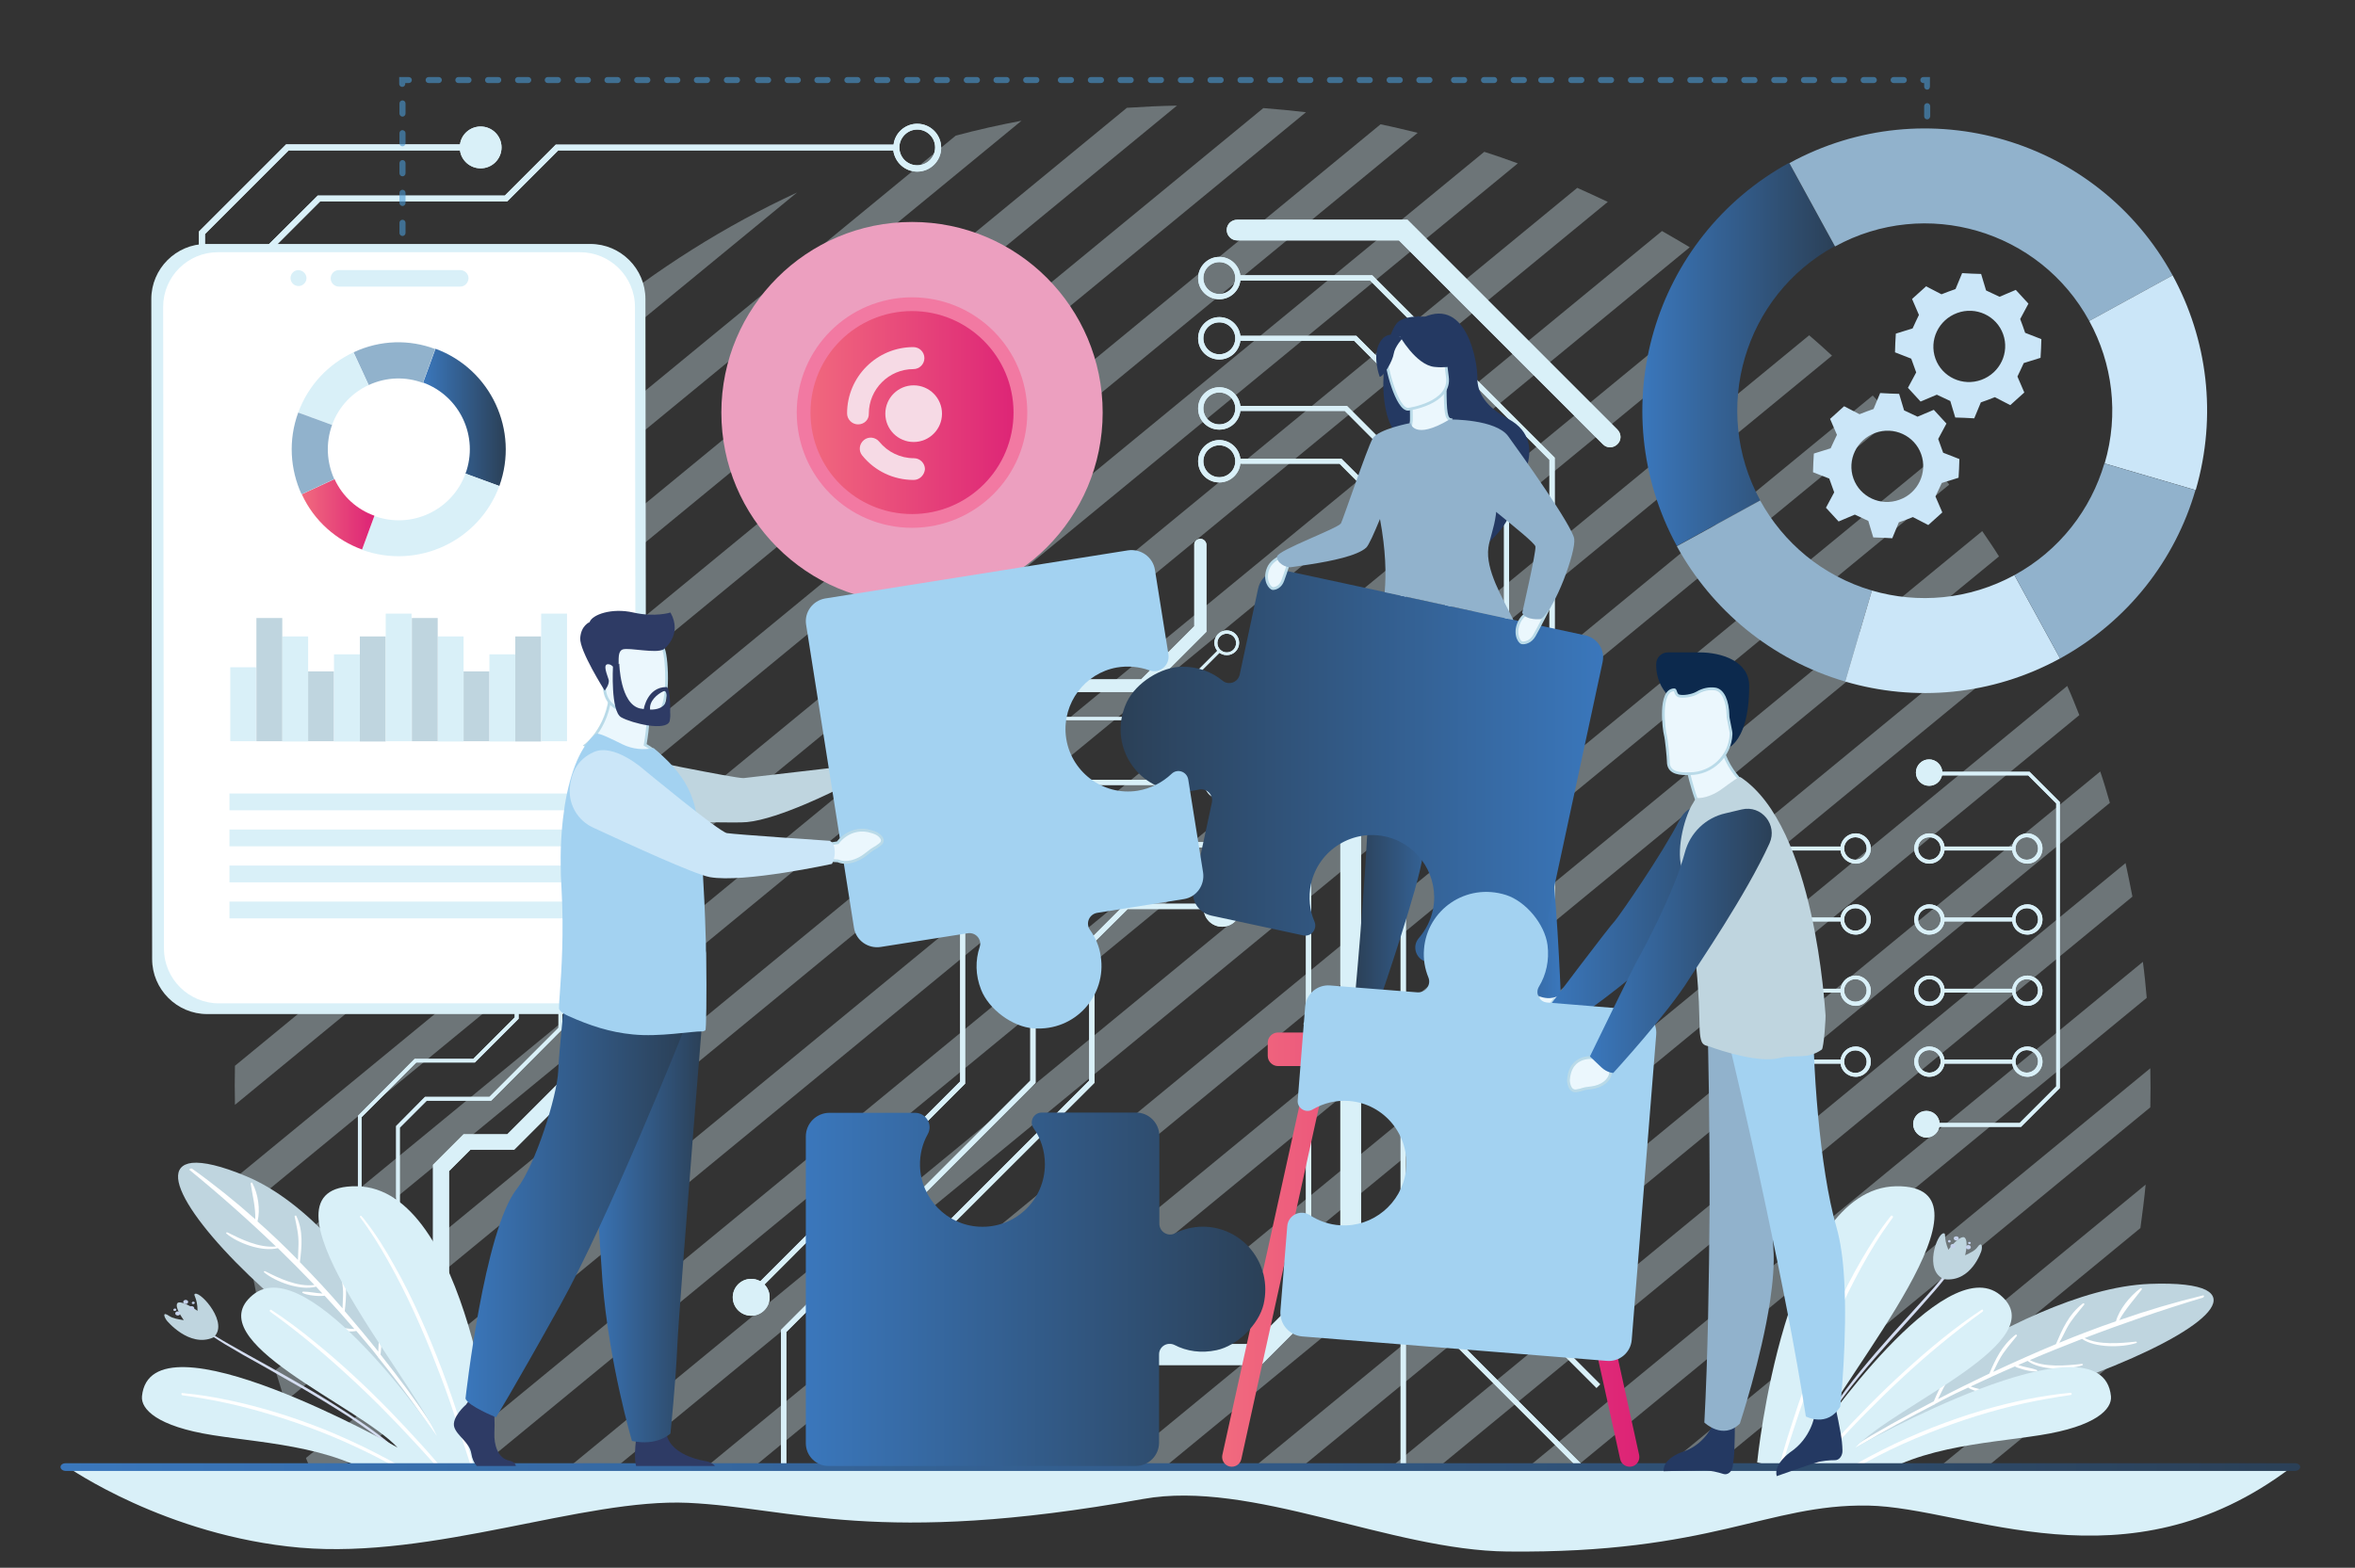 <?xml version="1.0" encoding="utf-8"?>
<!-- Generator: Adobe Illustrator 24.2.3, SVG Export Plug-In . SVG Version: 6.00 Build 0)  -->
<svg version="1.1" id="Layer_1" xmlns="http://www.w3.org/2000/svg" xmlns:xlink="http://www.w3.org/1999/xlink" x="0px" y="0px"
	 viewBox="0 0 856 570" style="enable-background:new 0 0 856 570;" xml:space="preserve">
<rect x="0" y="0" width="856" height="570" fill="#333333" stroke="none"/>
<style type="text/css">
	.st0{opacity:0.35;}
	.st1{fill:#D9F0F8;}
	.st2{fill:#EC9FBF;}
	.st3{fill:url(#SVGID_1_);stroke:#F279A2;stroke-width:5;stroke-miterlimit:10;}
	.st4{fill:#F6DAE5;}
	.st5{fill:#FFFFFF;}
	.st6{fill:url(#SVGID_2_);}
	.st7{fill:#91B2CC;}
	.st8{fill:url(#SVGID_3_);}
	.st9{fill:#BFD5DF;}
	.st10{fill:#D4DDF1;}
	.st11{fill:#C4D1EB;}
	.st12{fill:url(#SVGID_4_);}
	.st13{opacity:0.6;}
	.st14{fill:#4A9AD4;}
	.st15{fill:url(#SVGID_5_);}
	.st16{fill:#CBE6F8;}
	.st17{opacity:0.6;fill:#4A9AD4;}
	.st18{fill:#EBF7FD;stroke:#B9DAE8;stroke-miterlimit:10;}
	.st19{fill:url(#SVGID_6_);}
	.st20{fill:url(#SVGID_7_);}
	.st21{fill:url(#SVGID_8_);}
	.st22{fill:url(#SVGID_9_);}
	.st23{fill:#243962;}
	.st24{fill:url(#SVGID_10_);}
	.st25{fill:#2E3B65;}
	.st26{fill:url(#SVGID_11_);}
	.st27{fill:url(#SVGID_12_);}
	.st28{fill:#A26E3C;}
	.st29{fill:#A3D2F1;}
	.st30{fill:url(#SVGID_13_);}
	.st31{fill:url(#SVGID_14_);}
	.st32{fill:#EBF7FD;stroke:#B9DAE8;stroke-width:2;stroke-miterlimit:10;}
	.st33{fill:url(#SVGID_15_);}
	.st34{fill:url(#SVGID_16_);}
	.st35{fill:#0C294D;}
</style>
<g class="st0">
	<g>
		<path class="st1" d="M155,180.7c17.1-23.3,37.3-44.9,60.6-64c23.3-19.1,48.2-34.7,74.1-46.7L155,180.7z"/>
		<path class="st1" d="M347.4,49.3c7.9-2.1,15.9-3.9,23.9-5.4L112.5,256.6c3.1-7.7,6.7-15.2,10.3-22.7L347.4,49.3z"/>
		<path class="st1" d="M94.9,312c1.4-6.1,3-12.1,4.7-18l310-254.8c6.1-0.4,12.1-0.7,18.2-0.8L94.9,312z"/>
		<path class="st1" d="M474.7,40.8L87.1,359.4c0.5-5.3,1.2-10.5,1.9-15.8L459.2,39.3C464.4,39.7,469.5,40.2,474.7,40.8z"/>
		<path class="st1" d="M85.4,401.7c-0.1-4.7-0.1-9.5,0-14.2L501.8,45.2c4.5,0.9,9,2,13.5,3.1L85.4,401.7z"/>
		<path class="st1" d="M88.1,440.4c-0.5-4.4-1-8.7-1.4-13.1L539.5,55.2c4.1,1.3,8.1,2.7,12.2,4.2L88.1,440.4z"/>
		<path class="st1" d="M94.4,476.2c-0.9-4-1.7-8.1-2.5-12.2L573.3,68.3c3.7,1.7,7.4,3.3,11.1,5.1L94.4,476.2z"/>
		<path class="st1" d="M103.6,509.6c-1.2-3.8-2.3-7.6-3.5-11.4L604.1,84c3.4,1.9,6.7,3.9,10.1,5.9L103.6,509.6z"/>
		<path class="st1" d="M115.6,540.7c-1.5-3.5-3-7.1-4.4-10.6l520.9-428.2c3.1,2.2,6.1,4.4,9.2,6.7L115.6,540.7z"/>
		<path class="st1" d="M145,543.3h17.3l503.6-414c-2.7-2.5-5.5-5-8.3-7.4L145,543.3z"/>
		<path class="st1" d="M194.8,543.3H212l476.1-391.4c-2.5-2.7-4.9-5.5-7.4-8.1L194.8,543.3z"/>
		<path class="st1" d="M244.6,543.3h17.3l446.6-367.1c-1.1-1.5-2.1-3-3.3-4.4c-1.1-1.4-2.3-2.8-3.5-4.2L244.6,543.3z"/>
		<path class="st1" d="M294.4,543.3h17.3l414.9-341c-1.9-3.1-4-6.1-6.1-9.2L294.4,543.3z"/>
		<path class="st1" d="M344.2,543.3h17.3l380.9-313.1c-1.7-3.3-3.5-6.6-5.3-9.9L344.2,543.3z"/>
		<path class="st1" d="M394,543.3h17.3L755.8,260c-1.4-3.5-2.8-7.1-4.4-10.6L394,543.3z"/>
		<path class="st1" d="M443.8,543.3h17.3l305.8-251.4c-1.1-3.8-2.2-7.6-3.5-11.4L443.8,543.3z"/>
		<path class="st1" d="M493.6,543.3h17.3L775.1,326c-0.8-4.1-1.6-8.1-2.5-12.2L493.6,543.3z"/>
		<path class="st1" d="M543.4,543.3h17.3l219.6-180.5c-0.4-4.4-0.8-8.7-1.4-13.1L543.4,543.3z"/>
		<path class="st1" d="M593.2,543.3h17.3l171.1-140.7c0.1-4.7,0.1-9.5,0-14.2L593.2,543.3z"/>
		<path class="st1" d="M643,543.3h17.3L778,446.5c0.7-5.2,1.4-10.5,1.9-15.8L643,543.3z"/>
		<path class="st1" d="M692.8,543.3h17.3l57.3-47.1c1.7-6,3.3-12,4.7-18L692.8,543.3z"/>
		<path class="st1" d="M742.6,543.3h7.7c1.5-3.3,2.9-6.5,4.3-9.8L742.6,543.3z"/>
	</g>
</g>
<g>
	<circle class="st2" cx="331.5" cy="150" r="69.3"/>
	<linearGradient id="SVGID_1_" gradientUnits="userSpaceOnUse" x1="292.038" y1="150" x2="370.877" y2="150">
		<stop  offset="0" style="stop-color:#F16A7E"/>
		<stop  offset="1" style="stop-color:#DD2376"/>
	</linearGradient>
	<circle class="st3" cx="331.5" cy="150" r="39.4"/>
	<circle class="st4" cx="332.1" cy="150.4" r="10.3"/>
	<path class="st4" d="M311.9,154.3c-2.2,0-4-1.8-4-4c0-13.3,10.8-24.1,24.1-24.1c2.2,0,4,1.8,4,4c0,2.2-1.8,4-4,4
		c-8.9,0-16.2,7.3-16.2,16.2C315.9,152.6,314.1,154.3,311.9,154.3z"/>
	<path class="st4" d="M332.1,174.5c-7.3,0-14.1-3.2-18.7-8.9c-1.4-1.7-1.1-4.2,0.6-5.6c1.7-1.4,4.2-1.1,5.6,0.6
		c3.1,3.8,7.7,6,12.6,6c2.2,0,4,1.8,4,4C336,172.7,334.3,174.5,332.1,174.5z"/>
</g>
<g>
	<g>
		<path class="st1" d="M72.3,84.2v55.9c-3.7,0.5-6.5,3.7-6.5,7.5c0,4.2,3.4,7.6,7.6,7.6c4.2,0,7.6-3.4,7.6-7.6c0-3.8-2.8-7-6.5-7.5
			v-55l30.4-30.4h62.3c0.5,3.7,3.7,6.5,7.5,6.5c4.2,0,7.6-3.4,7.6-7.6c0-4.2-3.4-7.6-7.6-7.6c-3.8,0-7,2.8-7.5,6.5h-63.2L72.3,84.2z
			"/>
		<path class="st1" d="M333.4,62.4c4.8,0,8.7-3.9,8.7-8.7c0-4.8-3.9-8.7-8.7-8.7c-4.4,0-8.1,3.3-8.6,7.6H202l-18.5,18.5h-68
			L89.3,97.2v42.9c-3.7,0.5-6.5,3.7-6.5,7.5c0,4.2,3.4,7.6,7.6,7.6c4.2,0,7.6-3.4,7.6-7.6c0-3.8-2.8-7-6.5-7.5v-42l24.9-24.9h68
			l18.5-18.5h121.8C325.3,59.1,329,62.4,333.4,62.4z M333.4,47.1c3.6,0,6.5,2.9,6.5,6.5c0,3.6-2.9,6.5-6.5,6.5
			c-3.6,0-6.5-2.9-6.5-6.5C326.9,50.1,329.8,47.1,333.4,47.1z"/>
		<path class="st1" d="M72.3,84.2v55.9c-3.7,0.5-6.5,3.7-6.5,7.5c0,4.2,3.4,7.6,7.6,7.6c4.2,0,7.6-3.4,7.6-7.6c0-3.8-2.8-7-6.5-7.5
			v-55l30.4-30.4h62.3c0.5,3.7,3.7,6.5,7.5,6.5c4.2,0,7.6-3.4,7.6-7.6c0-4.2-3.4-7.6-7.6-7.6c-3.8,0-7,2.8-7.5,6.5h-63.2L72.3,84.2z
			"/>
		<path class="st1" d="M333.4,62.4c4.8,0,8.7-3.9,8.7-8.7c0-4.8-3.9-8.7-8.7-8.7c-4.4,0-8.1,3.3-8.6,7.6H202l-18.5,18.5h-68
			L89.3,97.2v42.9c-3.7,0.5-6.5,3.7-6.5,7.5c0,4.2,3.4,7.6,7.6,7.6c4.2,0,7.6-3.4,7.6-7.6c0-3.8-2.8-7-6.5-7.5v-42l24.9-24.9h68
			l18.5-18.5h121.8C325.3,59.1,329,62.4,333.4,62.4z M333.4,47.1c3.6,0,6.5,2.9,6.5,6.5c0,3.6-2.9,6.5-6.5,6.5
			c-3.6,0-6.5-2.9-6.5-6.5C326.9,50.1,329.8,47.1,333.4,47.1z"/>
	</g>
</g>
<g>
	<g>
		<g>
			<polygon class="st1" points="449.7,147.6 489.6,147.6 527.2,185.2 527.2,484.7 577.9,535.4 576.6,536.7 525.3,485.4 525.3,186 
				488.8,149.4 449.7,149.4 			"/>
		</g>
		<g>
			<polygon class="st1" points="449.7,122.1 493,122.1 548.5,177.6 548.5,470.2 581.6,503.3 580.3,504.6 546.7,471 546.7,178.4 
				492.2,123.9 449.7,123.9 			"/>
		</g>
		<g>
			<polygon class="st1" points="449.7,100.1 498.8,100.1 565.1,166.4 565.1,453.4 581.6,469.9 580.3,471.3 563.2,454.2 563.2,167.2 
				498,102 449.7,102 			"/>
		</g>
		<g>
			<polygon class="st1" points="449.7,166.8 487.6,166.8 511,190.1 511,545.7 509.1,545.7 509.1,190.9 486.9,168.6 449.7,168.6 			
				"/>
		</g>
		<g>
			<path class="st1" d="M449.7,79.9h61.9l76.3,76.3c1.5,1.5,1.5,3.9,0,5.3c-1.5,1.5-3.9,1.5-5.3,0l-74.1-74.1h-58.8
				c-2.1,0-3.8-1.7-3.8-3.8S447.6,79.9,449.7,79.9z"/>
		</g>
		<g>
			<polygon class="st1" points="388.9,283.5 444.3,283.5 444.3,285.4 389.7,285.4 350.8,324.2 350.8,394 273.6,471.3 272.3,469.9 
				349,393.2 349,323.5 			"/>
		</g>
		<g>
			<polygon class="st1" points="397.5,306.2 444.3,306.2 444.3,308.1 398.2,308.1 376.4,329.9 376.4,393.7 285.8,484.3 285.8,536.1 
				283.9,536.1 283.9,483.5 374.5,392.9 374.5,329.1 			"/>
		</g>
		<g>
			<polygon class="st1" points="409.1,328.6 444.3,328.6 444.3,330.5 409.9,330.5 397.8,342.5 397.8,393.7 307.4,484 307.4,540.5 
				305.6,540.5 305.6,483.2 395.9,392.9 395.9,341.8 			"/>
		</g>
		<g>
			<path class="st1" d="M490.9,217.6c2.1,0,3.8,1.7,3.8,3.8v238.6l-36.3,36.3H343.3c-2.1,0-3.8-1.7-3.8-3.8s1.7-3.8,3.8-3.8h112
				l31.9-31.9V221.3C487.2,219.3,488.9,217.6,490.9,217.6z"/>
		</g>
		<g>
			<polygon class="st1" points="474.7,221.3 476.6,221.3 476.6,447.6 451.4,472.8 358.6,472.8 358.6,470.9 450.6,470.9 474.7,446.8 
							"/>
		</g>
		<g>
			<path class="st1" d="M436.3,195.9c1.2,0,2.2,1,2.2,2.2v31.6l-21.9,21.9h-33.4l-40.1,40.1c-0.9,0.9-2.3,0.9-3.2,0
				c-0.9-0.9-0.9-2.3,0-3.2l41.5-41.5h33.4l19.3-19.3v-29.8C434.1,196.9,435.1,195.9,436.3,195.9z"/>
		</g>
		<g>
			<polygon class="st1" points="442.9,236.2 443.7,236.9 418.8,261.8 386.9,261.8 350.9,297.8 350.1,297 386.4,260.7 418.4,260.7 
							"/>
		</g>
		<g>
			
				<ellipse transform="matrix(0.267 -0.964 0.964 0.267 -254.723 608.751)" class="st1" cx="272.9" cy="471.9" rx="6.7" ry="6.7"/>
		</g>
		<g>
			<circle class="st1" cx="444.3" cy="284.1" r="6.7"/>
		</g>
		<g>
			
				<ellipse transform="matrix(0.16 -0.987 0.987 0.16 180.955 655.369)" class="st1" cx="475.6" cy="221.3" rx="6.7" ry="6.7"/>
		</g>
		<g>
			<circle class="st1" cx="444.3" cy="307.2" r="6.7"/>
		</g>
		<g>
			
				<ellipse transform="matrix(0.707 -0.707 0.707 0.707 -103.364 410.912)" class="st1" cx="444.3" cy="330.2" rx="6.7" ry="6.7"/>
		</g>
		<g>
			<path class="st1" d="M348.1,295.7c2.5,0,4.5,2,4.5,4.5s-2,4.5-4.5,4.5c-2.5,0-4.5-2-4.5-4.5S345.6,295.7,348.1,295.7z
				 M348.1,303.7c1.9,0,3.4-1.5,3.4-3.4c0-1.9-1.5-3.4-3.4-3.4c-1.9,0-3.4,1.5-3.4,3.4C344.7,302.2,346.2,303.7,348.1,303.7z"/>
		</g>
		<g>
			<path class="st1" d="M445.9,229.2c2.5,0,4.5,2,4.5,4.5c0,2.5-2,4.5-4.5,4.5c-2.5,0-4.5-2-4.5-4.5
				C441.4,231.3,443.4,229.2,445.9,229.2z M445.9,237.2c1.9,0,3.4-1.5,3.4-3.4c0-1.9-1.5-3.4-3.4-3.4c-1.9,0-3.4,1.5-3.4,3.4
				C442.5,235.7,444.1,237.2,445.9,237.2z"/>
		</g>
		<g>
			<path class="st1" d="M443.2,160c4.2,0,7.7,3.4,7.7,7.7c0,4.2-3.4,7.7-7.7,7.7s-7.7-3.4-7.7-7.7C435.5,163.5,439,160,443.2,160z
				 M443.2,173.5c3.2,0,5.8-2.6,5.8-5.8c0-3.2-2.6-5.8-5.8-5.8s-5.8,2.6-5.8,5.8C437.4,170.9,440,173.5,443.2,173.5z"/>
		</g>
		<g>
			<path class="st1" d="M443.2,140.8c4.2,0,7.7,3.4,7.7,7.7s-3.4,7.7-7.7,7.7s-7.7-3.4-7.7-7.7S439,140.8,443.2,140.8z M443.2,154.3
				c3.2,0,5.8-2.6,5.8-5.8c0-3.2-2.6-5.8-5.8-5.8s-5.8,2.6-5.8,5.8C437.4,151.7,440,154.3,443.2,154.3z"/>
		</g>
		<g>
			<path class="st1" d="M443.2,115.3c4.2,0,7.7,3.4,7.7,7.7c0,4.2-3.4,7.7-7.7,7.7s-7.7-3.4-7.7-7.7
				C435.5,118.8,439,115.3,443.2,115.3z M443.2,128.8c3.2,0,5.8-2.6,5.8-5.8c0-3.2-2.6-5.8-5.8-5.8s-5.8,2.6-5.8,5.8
				C437.4,126.2,440,128.8,443.2,128.8z"/>
		</g>
		<g>
			<path class="st1" d="M443.2,93.4c4.2,0,7.7,3.4,7.7,7.7c0,4.2-3.4,7.7-7.7,7.7s-7.7-3.4-7.7-7.7C435.5,96.9,439,93.4,443.2,93.4z
				 M443.2,106.9c3.2,0,5.8-2.6,5.8-5.8c0-3.2-2.6-5.8-5.8-5.8s-5.8,2.6-5.8,5.8C437.4,104.3,440,106.9,443.2,106.9z"/>
		</g>
		<g>
			<path class="st1" d="M351.2,464.2c4.2,0,7.7,3.4,7.7,7.7c0,4.2-3.4,7.7-7.7,7.7s-7.7-3.4-7.7-7.7
				C343.5,467.6,346.9,464.2,351.2,464.2z M351.2,477.7c3.2,0,5.8-2.6,5.8-5.8c0-3.2-2.6-5.8-5.8-5.8c-3.2,0-5.8,2.6-5.8,5.8
				C345.4,475.1,348,477.7,351.2,477.7z"/>
		</g>
		<g>
			<polygon class="st1" points="449.7,147.6 489.6,147.6 527.2,185.2 527.2,484.7 577.9,535.4 576.6,536.7 525.3,485.4 525.3,186 
				488.8,149.4 449.7,149.4 			"/>
		</g>
		<g>
			<polygon class="st1" points="449.7,122.1 493,122.1 548.5,177.6 548.5,470.2 581.6,503.3 580.3,504.6 546.7,471 546.7,178.4 
				492.2,123.9 449.7,123.9 			"/>
		</g>
		<g>
			<polygon class="st1" points="449.7,100.1 498.8,100.1 565.1,166.4 565.1,453.4 581.6,469.9 580.3,471.3 563.2,454.2 563.2,167.2 
				498,102 449.7,102 			"/>
		</g>
		<g>
			<polygon class="st1" points="449.7,166.8 487.6,166.8 511,190.1 511,545.7 509.1,545.7 509.1,190.9 486.9,168.6 449.7,168.6 			
				"/>
		</g>
		<g>
			<path class="st1" d="M449.7,79.9h61.9l76.3,76.3c1.5,1.5,1.5,3.9,0,5.3c-1.5,1.5-3.9,1.5-5.3,0l-74.1-74.1h-58.8
				c-2.1,0-3.8-1.7-3.8-3.8S447.6,79.9,449.7,79.9z"/>
		</g>
		<g>
			<polygon class="st1" points="388.9,283.5 444.3,283.5 444.3,285.4 389.7,285.4 350.8,324.2 350.8,394 273.6,471.3 272.3,469.9 
				349,393.2 349,323.5 			"/>
		</g>
		<g>
			<polygon class="st1" points="397.5,306.2 444.3,306.2 444.3,308.1 398.2,308.1 376.4,329.9 376.4,393.7 285.8,484.3 285.8,536.1 
				283.9,536.1 283.9,483.5 374.5,392.9 374.5,329.1 			"/>
		</g>
		<g>
			<polygon class="st1" points="409.1,328.6 444.3,328.6 444.3,330.5 409.9,330.5 397.8,342.5 397.8,393.7 307.4,484 307.4,540.5 
				305.6,540.5 305.6,483.2 395.9,392.9 395.9,341.8 			"/>
		</g>
		<g>
			<path class="st1" d="M490.9,217.6c2.1,0,3.8,1.7,3.8,3.8v238.6l-36.3,36.3H343.3c-2.1,0-3.8-1.7-3.8-3.8s1.7-3.8,3.8-3.8h112
				l31.9-31.9V221.3C487.2,219.3,488.9,217.6,490.9,217.6z"/>
		</g>
		<g>
			<polygon class="st1" points="474.7,221.3 476.6,221.3 476.6,447.6 451.4,472.8 358.6,472.8 358.6,470.9 450.6,470.9 474.7,446.8 
							"/>
		</g>
		<g>
			<path class="st1" d="M436.3,195.9c1.2,0,2.2,1,2.2,2.2v31.6l-21.9,21.9h-33.4l-40.1,40.1c-0.9,0.9-2.3,0.9-3.2,0
				c-0.9-0.9-0.9-2.3,0-3.2l41.5-41.5h33.4l19.3-19.3v-29.8C434.1,196.9,435.1,195.9,436.3,195.9z"/>
		</g>
		<g>
			<polygon class="st1" points="442.9,236.2 443.7,236.9 418.8,261.8 386.9,261.8 350.9,297.8 350.1,297 386.4,260.7 418.4,260.7 
							"/>
		</g>
		<g>
			
				<ellipse transform="matrix(0.267 -0.964 0.964 0.267 -254.723 608.751)" class="st1" cx="272.9" cy="471.9" rx="6.7" ry="6.7"/>
		</g>
		<g>
			<circle class="st1" cx="444.3" cy="284.1" r="6.7"/>
		</g>
		<g>
			
				<ellipse transform="matrix(0.16 -0.987 0.987 0.16 180.955 655.369)" class="st1" cx="475.6" cy="221.3" rx="6.7" ry="6.7"/>
		</g>
		<g>
			<circle class="st1" cx="444.3" cy="307.2" r="6.7"/>
		</g>
		<g>
			
				<ellipse transform="matrix(0.707 -0.707 0.707 0.707 -103.364 410.912)" class="st1" cx="444.3" cy="330.2" rx="6.7" ry="6.7"/>
		</g>
		<g>
			<path class="st1" d="M348.1,295.7c2.5,0,4.5,2,4.5,4.5s-2,4.5-4.5,4.5c-2.5,0-4.5-2-4.5-4.5S345.6,295.7,348.1,295.7z
				 M348.1,303.7c1.9,0,3.4-1.5,3.4-3.4c0-1.9-1.5-3.4-3.4-3.4c-1.9,0-3.4,1.5-3.4,3.4C344.7,302.2,346.2,303.7,348.1,303.7z"/>
		</g>
		<g>
			<path class="st1" d="M445.9,229.2c2.5,0,4.5,2,4.5,4.5c0,2.5-2,4.5-4.5,4.5c-2.5,0-4.5-2-4.5-4.5
				C441.4,231.3,443.4,229.2,445.9,229.2z M445.9,237.2c1.9,0,3.4-1.5,3.4-3.4c0-1.9-1.5-3.4-3.4-3.4c-1.9,0-3.4,1.5-3.4,3.4
				C442.5,235.7,444.1,237.2,445.9,237.2z"/>
		</g>
		<g>
			<path class="st1" d="M443.2,160c4.2,0,7.7,3.4,7.7,7.7c0,4.2-3.4,7.7-7.7,7.7s-7.7-3.4-7.7-7.7C435.5,163.5,439,160,443.2,160z
				 M443.2,173.5c3.2,0,5.8-2.6,5.8-5.8c0-3.2-2.6-5.8-5.8-5.8s-5.8,2.6-5.8,5.8C437.4,170.9,440,173.5,443.2,173.5z"/>
		</g>
		<g>
			<path class="st1" d="M443.2,140.8c4.2,0,7.7,3.4,7.7,7.7s-3.4,7.7-7.7,7.7s-7.7-3.4-7.7-7.7S439,140.8,443.2,140.8z M443.2,154.3
				c3.2,0,5.8-2.6,5.8-5.8c0-3.2-2.6-5.8-5.8-5.8s-5.8,2.6-5.8,5.8C437.4,151.7,440,154.3,443.2,154.3z"/>
		</g>
		<g>
			<path class="st1" d="M443.2,115.3c4.2,0,7.7,3.4,7.7,7.7c0,4.2-3.4,7.7-7.7,7.7s-7.7-3.4-7.7-7.7
				C435.5,118.8,439,115.3,443.2,115.3z M443.2,128.8c3.2,0,5.8-2.6,5.8-5.8c0-3.2-2.6-5.8-5.8-5.8s-5.8,2.6-5.8,5.8
				C437.4,126.2,440,128.8,443.2,128.8z"/>
		</g>
		<g>
			<path class="st1" d="M443.2,93.4c4.2,0,7.7,3.4,7.7,7.7c0,4.2-3.4,7.7-7.7,7.7s-7.7-3.4-7.7-7.7C435.5,96.9,439,93.4,443.2,93.4z
				 M443.2,106.9c3.2,0,5.8-2.6,5.8-5.8c0-3.2-2.6-5.8-5.8-5.8s-5.8,2.6-5.8,5.8C437.4,104.3,440,106.9,443.2,106.9z"/>
		</g>
		<g>
			<path class="st1" d="M351.2,464.2c4.2,0,7.7,3.4,7.7,7.7c0,4.2-3.4,7.7-7.7,7.7s-7.7-3.4-7.7-7.7
				C343.5,467.6,346.9,464.2,351.2,464.2z M351.2,477.7c3.2,0,5.8-2.6,5.8-5.8c0-3.2-2.6-5.8-5.8-5.8c-3.2,0-5.8,2.6-5.8,5.8
				C345.4,475.1,348,477.7,351.2,477.7z"/>
		</g>
	</g>
</g>
<g>
	<g>
		<path class="st1" d="M130.1,405.7v34.1l-41.5,41.5l0.9,0.9l41.7-41.7l0.2-0.2v-34.1l19.9-19.9h21.3l15.9-15.9V349
			c2.3-0.3,4-2.3,4-4.6c0-2.6-2.1-4.7-4.7-4.7c-2.6,0-4.7,2.1-4.7,4.7c0,2.4,1.7,4.3,4,4.6v20.9l-15.1,15.1h-21.3L130.1,405.7z"/>
		<path class="st1" d="M204.4,374.2V349c2.3-0.3,4-2.3,4-4.6c0-2.6-2.1-4.7-4.7-4.7c-2.6,0-4.7,2.1-4.7,4.7c0,2.4,1.7,4.3,4,4.6
			v24.7l-25.1,25.1h-23.4L144,409.4v72.3h1.3V410l9.8-9.8h23.4L204.4,374.2z"/>
		<path class="st1" d="M160.3,487.4c1.6,0,2.9-1.3,2.9-2.9v-58.7l7.8-7.8h15.9l35-35v-38.7c0-1.6-1.3-2.9-2.9-2.9
			c-1.6,0-2.9,1.3-2.9,2.9v36.4l-31.7,31.7h-15.9l-11.1,11.1v61.1C157.4,486.2,158.7,487.4,160.3,487.4z"/>
		<path class="st1" d="M130.1,405.7v34.1l-41.5,41.5l0.9,0.9l41.7-41.7l0.2-0.2v-34.1l19.9-19.9h21.3l15.9-15.9V349
			c2.3-0.3,4-2.3,4-4.6c0-2.6-2.1-4.7-4.7-4.7c-2.6,0-4.7,2.1-4.7,4.7c0,2.4,1.7,4.3,4,4.6v20.9l-15.1,15.1h-21.3L130.1,405.7z"/>
		<path class="st1" d="M204.4,374.2V349c2.3-0.3,4-2.3,4-4.6c0-2.6-2.1-4.7-4.7-4.7c-2.6,0-4.7,2.1-4.7,4.7c0,2.4,1.7,4.3,4,4.6
			v24.7l-25.1,25.1h-23.4L144,409.4v72.3h1.3V410l9.8-9.8h23.4L204.4,374.2z"/>
		<path class="st1" d="M160.3,487.4c1.6,0,2.9-1.3,2.9-2.9v-58.7l7.8-7.8h15.9l35-35v-38.7c0-1.6-1.3-2.9-2.9-2.9
			c-1.6,0-2.9,1.3-2.9,2.9v36.4l-31.7,31.7h-15.9l-11.1,11.1v61.1C157.4,486.2,158.7,487.4,160.3,487.4z"/>
	</g>
</g>
<g>
	<g>
		<path class="st1" d="M234.6,108.7c0-11-9-20-20-20H75c-11,0-20,9-20,20l0.3,240c0,11,9,20,20,20h139.6c11,0,20-9,20-20
			L234.6,108.7z"/>
		<path class="st5" d="M230.8,111.6c0-11-9-19.9-20-19.9H79.2c-11,0-19.9,8.9-19.9,19.9l0.3,233.3c0,11,9,19.9,20,19.9h131.6
			c11,0,19.9-8.9,19.9-19.9L230.8,111.6z"/>
		<g>
			<path class="st1" d="M111.4,101.1c0,1.6-1.3,2.9-2.9,2.9c-1.6,0-2.9-1.3-2.9-2.9c0-1.6,1.3-2.9,2.9-2.9
				C110.1,98.3,111.4,99.6,111.4,101.1z"/>
			<path class="st1" d="M167.3,104.2h-44.1c-1.6,0-3-1.3-3-3l0,0c0-1.6,1.3-3,3-3h44.1c1.6,0,3,1.3,3,3l0,0
				C170.2,102.9,168.9,104.2,167.3,104.2z"/>
		</g>
	</g>
	<g>
		<linearGradient id="SVGID_2_" gradientUnits="userSpaceOnUse" x1="153.784" y1="151.725" x2="183.839" y2="151.725">
			<stop  offset="0" style="stop-color:#3A77BC"/>
			<stop  offset="1" style="stop-color:#2B4057"/>
		</linearGradient>
		<path class="st6" d="M158.3,126.8l-4.5,12.3c13.4,4.9,20.3,19.7,15.4,33.1l12.3,4.5C188.8,156.5,178.4,134.2,158.3,126.8z"/>
		<path class="st7" d="M128.5,128.1l5.5,11.9c6.5-3,13.5-3.1,19.7-0.8l4.5-12.3C148.9,123.4,138.3,123.5,128.5,128.1z"/>
		<path class="st1" d="M108.4,150l12.3,4.5c2.4-6.7,7.4-11.8,13.3-14.5l-5.5-11.9C119.5,132.3,112.1,139.9,108.4,150z"/>
		<path class="st1" d="M131.6,199.9l4.5-12.3c13.4,4.9,28.2-2,33.1-15.4l12.3,4.5C174.1,196.8,151.8,207.2,131.6,199.9z"/>
		<linearGradient id="SVGID_3_" gradientUnits="userSpaceOnUse" x1="109.691" y1="187.033" x2="136.103" y2="187.033">
			<stop  offset="0" style="stop-color:#F16A7E"/>
			<stop  offset="1" style="stop-color:#DD2376"/>
		</linearGradient>
		<path class="st8" d="M109.7,179.7l11.9-5.5c3,6.5,8.3,11.1,14.5,13.3l-4.5,12.3C122.3,196.4,114.2,189.5,109.7,179.7z"/>
		<path class="st7" d="M108.4,150l12.3,4.5c-2.4,6.7-1.9,13.7,0.8,19.7l-11.9,5.5C105.5,170.7,104.7,160.1,108.4,150z"/>
	</g>
	<g>
		<rect x="83.7" y="242.6" class="st1" width="9.4" height="26.9"/>
		<rect x="102.6" y="231.4" class="st1" width="9.4" height="38.2"/>
		<rect x="112" y="244.1" class="st9" width="9.4" height="25.4"/>
		<rect x="121.4" y="237.9" class="st1" width="9.4" height="31.7"/>
		<rect x="130.8" y="231.4" class="st9" width="9.4" height="38.2"/>
		<rect x="140.2" y="223.1" class="st1" width="9.4" height="46.4"/>
		<rect x="93.2" y="224.7" class="st9" width="9.4" height="44.8"/>
		<rect x="159.1" y="231.4" class="st1" width="9.4" height="38.2"/>
		<rect x="168.5" y="244.1" class="st9" width="9.4" height="25.4"/>
		<rect x="177.9" y="237.9" class="st1" width="9.4" height="31.7"/>
		<rect x="187.3" y="231.4" class="st9" width="9.4" height="38.2"/>
		<rect x="196.7" y="223.1" class="st1" width="9.4" height="46.4"/>
		<rect x="149.7" y="224.7" class="st9" width="9.4" height="44.8"/>
	</g>
	<g>
		<rect x="83.4" y="288.5" class="st1" width="123.1" height="6.1"/>
		<rect x="83.4" y="301.6" class="st1" width="123.1" height="6.1"/>
		<rect x="83.4" y="314.7" class="st1" width="123.1" height="6.1"/>
		<rect x="83.4" y="327.8" class="st1" width="123.1" height="6.1"/>
	</g>
</g>
<g>
	<g>
		<g>
			<g>
				<path class="st10" d="M708.8,460.5c-1.6,2.7-3.8,5.2-5.8,7.6c-3.1,3.6-6.3,7-9.4,10.5c-7.9,8.6-15.7,17.4-22.7,26.7
					c-2,2.7-4,5.5-5.9,8.3c-1.8,2.7-3.6,5.5-5,8.4c-0.1,0.3,0.3,0.5,0.4,0.3c1.5-2.4,3-4.9,4.6-7.3c1.7-2.5,3.4-4.9,5.2-7.3
					c3.6-4.9,7.5-9.6,11.5-14.2c6.9-8,14.2-15.7,21.1-23.7c2.4-2.8,4.9-5.6,6.6-8.9C709.5,460.5,709,460.2,708.8,460.5L708.8,460.5z
					"/>
			</g>
		</g>
		<path class="st9" d="M718.8,453.4c-1,1.4-2.5,2-4.5,3c0.6-2.5,0.9-5.8-0.3-6.5c-1-0.6-3.7,1.6-5.8,4.5c-1.9-4.6-0.7-6-1.7-6
			c-2.4-0.1-7.4,13.7,0.2,16.7c9.9,1.2,13.5-10.3,13.5-10.3C720.7,452.9,720.2,451.4,718.8,453.4z"/>
		<g>
			<path class="st11" d="M709.2,452.5c-0.4,0.3-0.3,0.8,0,1.1c0.4,0.3,0.9,0.3,1.3,0c0.4-0.3,0.3-0.8,0-1.1
				C710.1,452.2,709.5,452.2,709.2,452.5z"/>
			<path class="st11" d="M714.8,452.9c-0.4,0.3-0.3,0.8,0,1.1c0.4,0.3,0.9,0.3,1.3,0c0.4-0.3,0.3-0.8,0-1.1S715.2,452.6,714.8,452.9
				z"/>
			<path class="st11" d="M710.4,449.7c-0.4,0.3-0.3,0.8,0,1.1c0.4,0.3,0.9,0.3,1.3,0c0.4-0.3,0.3-0.8,0-1.1
				C711.3,449.4,710.7,449.5,710.4,449.7z"/>
			<path class="st11" d="M715.5,451.6c-0.2,0.2-0.2,0.4,0,0.6c0.2,0.2,0.5,0.2,0.7,0c0.2-0.2,0.2-0.4,0-0.6
				C716,451.5,715.7,451.5,715.5,451.6z"/>
			<path class="st11" d="M708.2,451c-0.2,0.2-0.2,0.4,0,0.6c0.2,0.2,0.5,0.2,0.7,0c0.2-0.2,0.2-0.4,0-0.6
				C708.7,450.8,708.4,450.8,708.2,451z"/>
		</g>
	</g>
	<g>
		<g>
			<g>
				<path class="st10" d="M73.3,482.9c2.6,2.2,5.5,4,8.4,5.8c4.3,2.6,8.7,5.1,13.1,7.5c5.3,3,10.6,6,15.8,9
					c5.6,3.3,11.2,6.7,16.6,10.2c5.3,3.5,10.5,7.3,15.5,11.2c0.6,0.4,1.1,0.9,1.7,1.3c0.2,0.2,0.5-0.2,0.3-0.4c-2.2-2.1-4.6-4-7-5.8
					c-2.6-2-5.2-3.8-7.9-5.6c-5.4-3.6-10.9-7.1-16.5-10.4c-5.3-3.1-10.7-6.2-16.1-9.2c-4.5-2.5-9.1-5-13.6-7.6
					c-3.2-1.8-6.4-3.7-9.3-5.9c-0.3-0.2-0.5-0.4-0.7-0.6C73.4,482.2,73,482.6,73.3,482.9L73.3,482.9z"/>
			</g>
		</g>
		<path class="st9" d="M61.4,478.4c1.5,1,3.2,1.2,5.4,1.6c-1.6-2.2-3.2-5.2-2.3-6.2c0.7-0.9,4.1,0.5,7.3,2.8c0-4.9-1.8-5.8-0.9-6.2
			c2.2-0.8,12.6,11,6.6,15.9c-8.8,3.8-16.9-6.2-16.9-6.2C59.4,478.4,59.2,476.9,61.4,478.4z"/>
		<g>
			<path class="st11" d="M70.1,475c0.5,0.2,0.6,0.6,0.4,1c-0.2,0.4-0.8,0.5-1.2,0.3c-0.5-0.2-0.6-0.6-0.4-1
				C69.1,474.9,69.7,474.8,70.1,475z"/>
			<path class="st11" d="M65,476.9c0.5,0.2,0.6,0.6,0.4,1c-0.2,0.4-0.8,0.5-1.2,0.3c-0.5-0.2-0.6-0.6-0.4-1
				C64,476.8,64.5,476.7,65,476.9z"/>
			<path class="st11" d="M67.9,472.7c0.5,0.2,0.6,0.6,0.4,1c-0.2,0.4-0.8,0.5-1.2,0.3c-0.5-0.2-0.6-0.6-0.4-1
				C66.9,472.7,67.4,472.5,67.9,472.7z"/>
			<path class="st11" d="M63.8,475.8c0.3,0.1,0.4,0.4,0.2,0.6c-0.1,0.2-0.4,0.3-0.7,0.2c-0.3-0.1-0.4-0.4-0.2-0.6
				C63.2,475.8,63.5,475.7,63.8,475.8z"/>
			<path class="st11" d="M70.5,473.3c0.3,0.1,0.4,0.4,0.2,0.6c-0.1,0.2-0.4,0.3-0.7,0.2c-0.3-0.1-0.4-0.4-0.2-0.6
				C69.9,473.3,70.2,473.2,70.5,473.3z"/>
		</g>
	</g>
	<g>
		<path class="st9" d="M168.2,525.3c0,0-34.5-79.1-78.6-97.6c-9.3-3.9-15.8-5.3-19.8-4.9c-15.1,1.8,5.2,29.2,37.6,55.9
			c33.2,27.4,30.9,29.8,49.8,49.8"/>
		<path class="st5" d="M69.8,424.9c8,5.7,15.7,11.9,23,18.4c0.1-4.4-1-8.6-1.7-13c0-0.3,0.5-0.5,0.6-0.2c2.1,3.9,3,9.6,1.9,14
			c5.1,4.5,10,9.2,14.7,14c0-1.9,0.2-3.8,0.2-5.7c0.1-3.5-0.7-6.7-1.4-10.1c-0.1-0.3,0.5-0.5,0.6-0.2c2.6,5.4,2,11.1,1.3,16.8
			c5.4,5.5,10.6,11.1,15.5,16.8c0-1.6,0.2-3.2,0.2-4.8c0.1-3.5-0.7-6.7-1.4-10.1c-0.1-0.3,0.5-0.5,0.6-0.2c2.5,5.2,2,10.7,1.4,16.1
			c4.2,4.9,8.3,9.8,12.2,14.7c0-1.5,0.2-3,0.2-4.6c0.1-3.5-0.7-6.7-1.4-10.1c-0.1-0.3,0.5-0.5,0.6-0.2c2.5,5.2,2,10.6,1.4,16
			c0.1,0.2,0.3,0.3,0.4,0.5c6.4,8.1,12.6,16.4,18.2,25c0.9,1.4,6.1,7.6,4.9,9.4c-0.2,0.4-0.9,0-0.7-0.3c0.3-0.4-1.7-3.1-2-3.7
			c-1.5-2.5-3.2-5-4.8-7.4c-5.2-7.6-10.8-15-16.7-22.3c-0.1,0-0.2-0.1-0.2-0.3c0,0,0,0,0,0c-0.6-0.8-1.2-1.5-1.8-2.3
			c-2-2.4-4-4.8-6.1-7.2c-0.9,0.2-1.8,0.2-2.7,0.2c-1.9-0.1-4.1-0.3-5.8-1.1c-0.3-0.1-0.1-0.5,0.2-0.5c2.5,0,5.1,0.7,7.6,0.7
			c-3.5-4.1-7.1-8.1-10.8-12.1c-0.7,0.1-1.5,0.1-2.2,0.1c-1.9-0.1-4.1-0.3-5.8-1.1c-0.3-0.1-0.1-0.5,0.2-0.5c2.3,0,4.7,0.6,7,0.7
			c-0.8-0.8-1.6-1.7-2.3-2.5c-5.9,1.6-15-1.9-18.9-5.2c-0.3-0.2,0.1-0.6,0.4-0.4c4.9,2.5,11.7,5.8,17.9,5c-4.3-4.5-8.8-9-13.3-13.4
			c-5.9,1.5-14.9-2-18.7-5.3c-0.3-0.2,0.1-0.6,0.4-0.4c4.8,2.4,11.4,5.7,17.6,5.1c-10-9.6-20.5-18.9-31.5-27.9
			C68.9,425,69.4,424.7,69.8,424.9z"/>
	</g>
	<g>
		<path class="st9" d="M659.5,529.1c0,0,72.1-60.3,121.8-62.3c10.5-0.4,17.1,0.5,20.5,2.2c12.8,6.7-19.8,24.8-63,38.1
			c-44.3,13.7-43.4,16.7-70.9,28.5"/>
		<path class="st5" d="M800.7,471c-10.3,2.5-20.4,5.5-30.4,9c2.2-4,5.4-7.5,8.2-11.2c0.2-0.2-0.2-0.6-0.5-0.4
			c-3.9,2.9-7.7,7.7-8.9,12c-7,2.4-13.8,5-20.6,7.8c1-1.7,1.8-3.5,2.7-5.2c1.7-3.2,4.1-5.8,6.4-8.7c0.2-0.2-0.2-0.6-0.5-0.4
			c-5.2,4-7.5,9.4-9.8,14.8c-7.7,3.2-15.3,6.6-22.8,10.1c0.8-1.5,1.4-3,2.2-4.4c1.7-3.2,4.1-5.8,6.4-8.7c0.2-0.2-0.2-0.6-0.5-0.4
			c-5,3.9-7.3,9-9.5,14.1c-6.3,3-12.6,6.1-18.7,9.3c0.7-1.4,1.4-2.8,2.1-4.2c1.7-3.2,4.1-5.8,6.4-8.7c0.2-0.2-0.2-0.6-0.5-0.4
			c-4.9,3.8-7.3,8.9-9.5,14.1c-0.2,0.1-0.4,0.2-0.6,0.3c-10,5.2-20,10.7-29.4,16.6c-1.6,1-9.5,4.8-9.3,6.9c0,0.4,0.8,0.3,0.8-0.1
			c0-0.5,3.1-2.3,3.7-2.7c2.7-1.8,5.5-3.5,8.2-5.1c8.6-5.2,17.6-10,26.7-14.7c0.1,0,0.3,0,0.3-0.2c0,0,0,0,0,0
			c0.9-0.5,1.9-1,2.8-1.5c3.1-1.6,6.2-3.1,9.3-4.5c0.7,0.5,1.5,0.8,2.3,1.1c1.8,0.6,3.9,1.1,5.8,1c0.4,0,0.4-0.4,0.1-0.5
			c-2.3-0.8-5-1.1-7.3-2c5.3-2.5,10.7-5,16.1-7.3c0.6,0.4,1.3,0.6,2,0.8c1.8,0.6,3.9,1.1,5.8,1c0.4,0,0.4-0.4,0.1-0.5
			c-2.1-0.8-4.5-1-6.7-1.8c1.1-0.5,2.3-1,3.4-1.5c4.6,3.5,14.6,3.4,19.9,1.6c0.4-0.1,0.2-0.6-0.2-0.5c-5.7,0.6-13.6,1.4-18.9-1.4
			c6.3-2.7,12.6-5.2,19-7.7c4.6,3.3,14.5,3.2,19.7,1.5c0.4-0.1,0.2-0.6-0.2-0.5c-5.6,0.6-13.4,1.3-18.6-1.3
			c14.1-5.4,28.4-10.3,43-14.7C801.4,471.4,801.1,470.9,800.7,471z"/>
	</g>
	<g>
		<g>
			<path class="st1" d="M180.2,531.7c0,0-9.9-99.8-50.5-100.4c-40.5-0.6,19.1,68.3,29.1,90.8c0,0-46.6-68-66.9-51.3
				c-20.3,16.7,38.3,40.1,52.6,55.5c0,0-89.8-50.7-92.9-18.6c-0.4,4.6,5.4,10.9,25.8,14.1c20.3,3.2,47.9,4.2,65.4,19.5"/>
			<g>
				<g>
					<path class="st5" d="M130.9,442.6c3.8,5,7.1,10.4,10.2,15.9c3.4,6,6.5,12.2,9.4,18.5c2.9,6.4,5.7,13,8.2,19.6
						c2.5,6.3,4.8,12.7,6.9,19.2c1.9,5.8,3.7,11.6,5.6,17.4c0.2,0.7,0.4,1.3,0.7,2c0.2,0.4,0.8,0.3,0.7-0.2
						c-0.6-2.8-1.5-5.6-2.3-8.4c-0.9-3-1.8-6-2.8-9c-2.1-6.4-4.3-12.8-6.7-19.2c-2.5-6.6-5.2-13.2-8.1-19.6
						c-2.9-6.4-5.9-12.6-9.4-18.7c-3.1-5.6-6.5-11.1-10.4-16.1c-0.4-0.6-0.9-1.2-1.4-1.7C131.3,441.7,130.6,442.2,130.9,442.6
						L130.9,442.6z"/>
				</g>
			</g>
			<g>
				<g>
					<path class="st5" d="M98.2,476.9c9.7,7,18.9,14.6,27.7,22.7c8.7,7.9,17,16.3,24.9,24.9c2.1,2.2,4.1,4.5,6.1,6.7
						c1.9,2.1,3.7,4.2,5.7,6.3c0.3,0.3,0.8-0.1,0.6-0.4c-1.5-2-3.1-3.9-4.7-5.8c-1.7-2-3.5-4-5.3-6c-3.9-4.3-7.8-8.5-11.8-12.6
						c-8.5-8.7-17.4-17-26.9-24.7c-5.1-4.2-10.3-8.1-15.8-11.7C98.2,475.9,97.8,476.6,98.2,476.9L98.2,476.9z"/>
				</g>
			</g>
			<g>
				<g>
					<path class="st5" d="M66.3,507.3c10.6,1.4,21.1,3.7,31.4,6.8c12.5,3.7,24.6,8.4,36.3,14.2c3.5,1.7,7,3.6,10.4,5.5
						c3.5,2,6.9,4.1,10.4,6.1c0.4,0.2,0.7-0.4,0.4-0.6c-2.9-2.2-6-4.1-9.2-5.9c-3.1-1.8-6.2-3.5-9.4-5.1c-6-3.1-12.2-5.9-18.5-8.5
						c-11.3-4.5-23-8.2-34.9-10.7c-5.6-1.2-11.2-2.1-16.9-2.6C65.8,506.4,65.8,507.2,66.3,507.3L66.3,507.3z"/>
				</g>
			</g>
		</g>
		<g>
			<path class="st1" d="M638.7,531.7c0,0,9.9-99.8,50.5-100.4c40.5-0.6-19.1,68.3-29.1,90.8c0,0,46.6-68,66.9-51.3
				c20.3,16.7-38.3,40.1-52.6,55.5c0,0,89.8-50.7,92.9-18.6c0.4,4.6-5.4,10.9-25.8,14.1c-20.3,3.2-47.9,4.2-65.4,19.5"/>
			<g>
				<g>
					<path class="st5" d="M687.3,442.1c-4,5-7.4,10.3-10.6,15.8c-3.5,6-6.6,12.1-9.5,18.4c-3,6.4-5.7,13-8.2,19.6
						c-2.5,6.4-4.8,12.9-6.9,19.4c-1.9,5.8-3.8,11.6-5.3,17.6c-0.2,0.7-0.3,1.3-0.5,2c-0.1,0.5,0.5,0.6,0.7,0.2
						c1-2.7,1.8-5.4,2.6-8.2c1-3,1.9-5.9,2.9-8.9c2.1-6.4,4.4-12.8,6.8-19.1c2.5-6.6,5.2-13.1,8.1-19.6c2.8-6.3,5.9-12.6,9.2-18.6
						c3.1-5.6,6.4-11.1,10.1-16.2c0.4-0.6,0.9-1.2,1.3-1.8C688.3,442.2,687.6,441.7,687.3,442.1L687.3,442.1z"/>
				</g>
			</g>
			<g>
				<g>
					<path class="st5" d="M720.3,476.2c-10,6.6-19.2,14.3-28,22.3c-8.8,8-17.1,16.5-25.2,25.3c-2,2.2-4,4.4-6,6.7
						c-1.8,2.1-3.7,4.3-5.4,6.6c-0.2,0.3,0.3,0.7,0.6,0.4c1.7-1.8,3.4-3.7,5-5.6c1.8-2,3.5-3.9,5.3-5.9c3.9-4.2,7.8-8.4,11.8-12.4
						c8.5-8.6,17.2-16.8,26.5-24.5c5.1-4.2,10.3-8.3,15.7-12.2C721.1,476.6,720.7,475.9,720.3,476.2L720.3,476.2z"/>
				</g>
			</g>
			<g>
				<g>
					<path class="st5" d="M752.6,506.4c-10.8,1-21.4,3.3-31.8,6.3c-12.5,3.7-24.7,8.5-36.3,14.3c-3.5,1.8-7,3.6-10.4,5.6
						c-3.5,2-7.1,4.1-10.4,6.6c-0.4,0.3-0.1,0.9,0.4,0.6c3.2-1.8,6.3-3.7,9.4-5.5c3-1.7,6.1-3.4,9.2-5c6-3.1,12.1-5.8,18.4-8.3
						c11.2-4.5,22.9-8.2,34.7-10.8c5.5-1.2,11.2-2.2,16.8-3C753.1,507.2,753.2,506.4,752.6,506.4L752.6,506.4z"/>
				</g>
			</g>
		</g>
	</g>
</g>
<g>
	<path class="st1" d="M24.6,533.4c0,0,35.6,25,84.4,29.3c48.8,4.2,103-18,141.1-16.3c38.1,1.8,68.8,16,165.4-1.4
		c39.3-7.1,90,18.7,132.4,19.1c74.5,0.8,94.3-17.3,131.1-16.7c36,0.6,93.7,31.8,154-14"/>
	<linearGradient id="SVGID_4_" gradientUnits="userSpaceOnUse" x1="22" y1="533.409" x2="836" y2="533.409">
		<stop  offset="0" style="stop-color:#3A77BC"/>
		<stop  offset="1" style="stop-color:#2B4057"/>
	</linearGradient>
	<path class="st12" d="M834.1,534.8H23.9c-1,0-1.9-0.6-1.9-1.4l0,0c0-0.8,0.8-1.4,1.9-1.4h810.3c1,0,1.9,0.6,1.9,1.4l0,0
		C836,534.2,835.2,534.8,834.1,534.8z"/>
</g>
<g class="st13">
	<path class="st14" d="M269,29.1c0,0.6-0.5,1.1-1.1,1.1h-3.7c-0.6,0-1.1-0.5-1.1-1.1c0-0.6,0.5-1.1,1.1-1.1h3.7
		C268.5,28,269,28.5,269,29.1z M258.1,29.1c0,0.6-0.5,1.1-1.1,1.1h-3.7c-0.6,0-1.1-0.5-1.1-1.1c0-0.6,0.5-1.1,1.1-1.1h3.7
		C257.6,28,258.1,28.5,258.1,29.1z M247.3,29.1c0,0.6-0.5,1.1-1.1,1.1h-3.7c-0.6,0-1.1-0.5-1.1-1.1c0-0.6,0.5-1.1,1.1-1.1h3.7
		C246.8,28,247.3,28.5,247.3,29.1z M236.4,29.1c0,0.6-0.5,1.1-1.1,1.1h-3.7c-0.6,0-1.1-0.5-1.1-1.1c0-0.6,0.5-1.1,1.1-1.1h3.7
		C236,28,236.4,28.5,236.4,29.1z M225.6,29.1c0,0.6-0.5,1.1-1.1,1.1h-3.7c-0.6,0-1.1-0.5-1.1-1.1c0-0.6,0.5-1.1,1.1-1.1h3.7
		C225.1,28,225.6,28.5,225.6,29.1z M214.8,29.1c0,0.6-0.5,1.1-1.1,1.1H210c-0.6,0-1.1-0.5-1.1-1.1c0-0.6,0.5-1.1,1.1-1.1h3.7
		C214.3,28,214.8,28.5,214.8,29.1z M203.9,29.1c0,0.6-0.5,1.1-1.1,1.1h-3.7c-0.6,0-1.1-0.5-1.1-1.1c0-0.6,0.5-1.1,1.1-1.1h3.7
		C203.4,28,203.9,28.5,203.9,29.1z M193.1,29.1c0,0.6-0.5,1.1-1.1,1.1h-3.7c-0.6,0-1.1-0.5-1.1-1.1c0-0.6,0.5-1.1,1.1-1.1h3.7
		C192.6,28,193.1,28.5,193.1,29.1z M182.2,29.1c0,0.6-0.5,1.1-1.1,1.1h-3.7c-0.6,0-1.1-0.5-1.1-1.1c0-0.6,0.5-1.1,1.1-1.1h3.7
		C181.8,28,182.2,28.5,182.2,29.1z M171.4,29.1c0,0.6-0.5,1.1-1.1,1.1h-3.7c-0.6,0-1.1-0.5-1.1-1.1c0-0.6,0.5-1.1,1.1-1.1h3.7
		C170.9,28,171.4,28.5,171.4,29.1z M377.8,29.1c0,0.6-0.5,1.1-1.1,1.1H373c-0.6,0-1.1-0.5-1.1-1.1c0-0.6,0.5-1.1,1.1-1.1h3.7
		C377.4,28,377.8,28.5,377.8,29.1z M367,29.1c0,0.6-0.5,1.1-1.1,1.1h-3.7c-0.6,0-1.1-0.5-1.1-1.1c0-0.6,0.5-1.1,1.1-1.1h3.7
		C366.5,28,367,28.5,367,29.1z M356.2,29.1c0,0.6-0.5,1.1-1.1,1.1h-3.7c-0.6,0-1.1-0.5-1.1-1.1c0-0.6,0.5-1.1,1.1-1.1h3.7
		C355.7,28,356.2,28.5,356.2,29.1z M412.1,29.1c0,0.6-0.5,1.1-1.1,1.1h-3.7c-0.6,0-1.1-0.5-1.1-1.1c0-0.6,0.5-1.1,1.1-1.1h3.7
		C411.6,28,412.1,28.5,412.1,29.1z M401.3,29.1c0,0.6-0.5,1.1-1.1,1.1h-3.7c-0.6,0-1.1-0.5-1.1-1.1c0-0.6,0.5-1.1,1.1-1.1h3.7
		C400.8,28,401.3,28.5,401.3,29.1z M390.4,29.1c0,0.6-0.5,1.1-1.1,1.1h-3.7c-0.6,0-1.1-0.5-1.1-1.1c0-0.6,0.5-1.1,1.1-1.1h3.7
		C389.9,28,390.4,28.5,390.4,29.1z M345.3,29.1c0,0.6-0.5,1.1-1.1,1.1h-3.7c-0.6,0-1.1-0.5-1.1-1.1c0-0.6,0.5-1.1,1.1-1.1h3.7
		C344.8,28,345.3,28.5,345.3,29.1z M334.5,29.1c0,0.6-0.5,1.1-1.1,1.1h-3.7c-0.6,0-1.1-0.5-1.1-1.1c0-0.6,0.5-1.1,1.1-1.1h3.7
		C334,28,334.5,28.5,334.5,29.1z M323.6,29.1c0,0.6-0.5,1.1-1.1,1.1h-3.7c-0.6,0-1.1-0.5-1.1-1.1c0-0.6,0.5-1.1,1.1-1.1h3.7
		C323.1,28,323.6,28.5,323.6,29.1z M312.8,29.1c0,0.6-0.5,1.1-1.1,1.1H308c-0.6,0-1.1-0.5-1.1-1.1c0-0.6,0.5-1.1,1.1-1.1h3.7
		C312.3,28,312.8,28.5,312.8,29.1z M301.9,29.1c0,0.6-0.5,1.1-1.1,1.1h-3.7c-0.6,0-1.1-0.5-1.1-1.1c0-0.6,0.5-1.1,1.1-1.1h3.7
		C301.5,28,301.9,28.5,301.9,29.1z M291.1,29.1c0,0.6-0.5,1.1-1.1,1.1h-3.7c-0.6,0-1.1-0.5-1.1-1.1c0-0.6,0.5-1.1,1.1-1.1h3.7
		C290.6,28,291.1,28.5,291.1,29.1z M280.3,29.1c0,0.6-0.5,1.1-1.1,1.1h-3.7c-0.6,0-1.1-0.5-1.1-1.1c0-0.6,0.5-1.1,1.1-1.1h3.7
		C279.8,28,280.3,28.5,280.3,29.1z M160.6,29.1c0,0.6-0.5,1.1-1.1,1.1h-3.7c-0.6,0-1.1-0.5-1.1-1.1c0-0.6,0.5-1.1,1.1-1.1h3.7
		C160.1,28,160.6,28.5,160.6,29.1z M149.7,29.1c0,0.6-0.5,1.1-1.1,1.1h-1.3v0.3c0,0.6-0.5,1.1-1.1,1.1c-0.6,0-1.1-0.5-1.1-1.1V28
		h3.4C149.2,28,149.7,28.5,149.7,29.1z M147.4,37.6v3.7c0,0.6-0.5,1.1-1.1,1.1c-0.6,0-1.1-0.5-1.1-1.1v-3.7c0-0.6,0.5-1.1,1.1-1.1
		C146.9,36.5,147.4,37,147.4,37.6z M147.4,48.4v3.7c0,0.6-0.5,1.1-1.1,1.1c-0.6,0-1.1-0.5-1.1-1.1v-3.7c0-0.6,0.5-1.1,1.1-1.1
		C146.9,47.4,147.4,47.8,147.4,48.4z M147.4,59.3V63c0,0.6-0.5,1.1-1.1,1.1c-0.6,0-1.1-0.5-1.1-1.1v-3.7c0-0.6,0.5-1.1,1.1-1.1
		C146.9,58.2,147.4,58.7,147.4,59.3z M147.4,70.1v3.7c0,0.6-0.5,1.1-1.1,1.1c-0.6,0-1.1-0.5-1.1-1.1v-3.7c0-0.6,0.5-1.1,1.1-1.1
		C146.9,69,147.4,69.5,147.4,70.1z M147.4,81v3.7c0,0.6-0.5,1.1-1.1,1.1c-0.6,0-1.1-0.5-1.1-1.1V81c0-0.6,0.5-1.1,1.1-1.1
		C146.9,79.9,147.4,80.4,147.4,81z"/>
</g>
<g class="st13">
	<path class="st14" d="M700.5,75.9c-0.6,0-1.1-0.5-1.1-1.1v-3.7c0-0.6,0.5-1.1,1.1-1.1c0.6,0,1.1,0.5,1.1,1.1v3.7
		C701.5,75.4,701.1,75.9,700.5,75.9z M700.5,65.1c-0.6,0-1.1-0.5-1.1-1.1v-3.7c0-0.6,0.5-1.1,1.1-1.1c0.6,0,1.1,0.5,1.1,1.1V64
		C701.5,64.6,701.1,65.1,700.5,65.1z M700.5,54.3c-0.6,0-1.1-0.5-1.1-1.1v-3.7c0-0.6,0.5-1.1,1.1-1.1c0.6,0,1.1,0.5,1.1,1.1v3.7
		C701.5,53.8,701.1,54.3,700.5,54.3z M700.5,43.4c-0.6,0-1.1-0.5-1.1-1.1v-3.7c0-0.6,0.5-1.1,1.1-1.1c0.6,0,1.1,0.5,1.1,1.1v3.7
		C701.5,42.9,701.1,43.4,700.5,43.4z M700.5,32.6c-0.6,0-1.1-0.5-1.1-1.1v-1.3h-0.3c-0.6,0-1.1-0.5-1.1-1.1c0-0.6,0.5-1.1,1.1-1.1
		h2.4v3.4C701.5,32.1,701.1,32.6,700.5,32.6z M692,30.2h-3.7c-0.6,0-1.1-0.5-1.1-1.1c0-0.6,0.5-1.1,1.1-1.1h3.7
		c0.6,0,1.1,0.5,1.1,1.1C693.1,29.7,692.6,30.2,692,30.2z M681.1,30.2h-3.7c-0.6,0-1.1-0.5-1.1-1.1c0-0.6,0.5-1.1,1.1-1.1h3.7
		c0.6,0,1.1,0.5,1.1,1.1C682.2,29.7,681.7,30.2,681.1,30.2z M670.3,30.2h-3.7c-0.6,0-1.1-0.5-1.1-1.1c0-0.6,0.5-1.1,1.1-1.1h3.7
		c0.6,0,1.1,0.5,1.1,1.1C671.4,29.7,670.9,30.2,670.3,30.2z M659.4,30.2h-3.7c-0.6,0-1.1-0.5-1.1-1.1c0-0.6,0.5-1.1,1.1-1.1h3.7
		c0.6,0,1.1,0.5,1.1,1.1C660.5,29.7,660,30.2,659.4,30.2z M648.6,30.2h-3.7c-0.6,0-1.1-0.5-1.1-1.1c0-0.6,0.5-1.1,1.1-1.1h3.7
		c0.6,0,1.1,0.5,1.1,1.1C649.7,29.7,649.2,30.2,648.6,30.2z M637.8,30.2H634c-0.6,0-1.1-0.5-1.1-1.1c0-0.6,0.5-1.1,1.1-1.1h3.7
		c0.6,0,1.1,0.5,1.1,1.1C638.9,29.7,638.4,30.2,637.8,30.2z M626.9,30.2h-3.7c-0.6,0-1.1-0.5-1.1-1.1c0-0.6,0.5-1.1,1.1-1.1h3.7
		c0.6,0,1.1,0.5,1.1,1.1C628,29.7,627.5,30.2,626.9,30.2z"/>
</g>
<g>
	<linearGradient id="SVGID_5_" gradientUnits="userSpaceOnUse" x1="596.952" y1="128.862" x2="666.974" y2="128.862">
		<stop  offset="0" style="stop-color:#3A77BC"/>
		<stop  offset="1" style="stop-color:#2B4057"/>
	</linearGradient>
	<path class="st15" d="M609.5,198.5l30.3-16.6c-18-33-5.9-74.4,27.1-92.4l-16.6-30.3C600.7,86.4,582.4,148.7,609.5,198.5z"/>
	<path class="st7" d="M670.7,247.8l9.7-33.1c-18-5.3-32.2-17.4-40.6-32.7l-30.3,16.6C622.1,221.5,643.5,239.8,670.7,247.8z"/>
	<path class="st16" d="M748.8,239.4l-16.6-30.3c-16.5,9-35.1,10.5-51.8,5.6l-9.7,33.1C695.9,255.2,723.9,253,748.8,239.4z"/>
	<path class="st7" d="M789.7,100.1l-30.3,16.6c-18-33-59.4-45.2-92.4-27.1l-16.6-30.3C700.2,32.1,762.5,50.4,789.7,100.1z"/>
	<path class="st16" d="M798.1,178.2l-33.1-9.7c5.3-18,2.8-36.5-5.6-51.8l30.3-16.6C802.3,123.2,806,151,798.1,178.2z"/>
	<path class="st7" d="M748.8,239.4l-16.6-30.3c16.5-9,27.8-23.9,32.7-40.6l33.1,9.7C790.7,203.4,773.6,225.8,748.8,239.4z"/>
</g>
<path class="st16" d="M704.5,159.6l3-5.6c-2.3-2.5-2.3-2.5-4.6-5l-5.9,2.5c-2-0.9-2.9-1.4-4.9-2.3l-1.8-6c-3.4-0.1-3.4-0.1-6.9-0.3
	l-2.4,5.8c-2,0.7-3.1,1.1-5.1,1.9l-5.6-2.9c-2.5,2.3-2.6,2.3-5.1,4.6l2.5,5.8c-0.9,1.9-1.4,2.9-2.3,4.9l-6.1,1.9
	c-0.2,3.4-0.2,3.4-0.3,6.8l5.9,2.3c0.7,2,1.1,3,1.8,5l-3,5.6c2.3,2.5,2.3,2.5,4.6,5l5.9-2.5c2,0.9,2.9,1.4,4.9,2.3l1.8,6
	c3.4,0.1,3.4,0.1,6.9,0.3l2.4-5.8c2-0.7,3.1-1.1,5.1-1.9l5.6,2.9c2.5-2.3,2.6-2.3,5.1-4.6l-2.5-5.8c0.9-1.9,1.4-2.9,2.3-4.9l6.1-1.9
	c0.2-3.4,0.2-3.4,0.3-6.8l-5.9-2.3C705.6,162.7,705.2,161.6,704.5,159.6z M690.4,181.7c-6.8,2.5-14.3-1-16.7-7.7
	c-2.4-6.7,1.1-14.1,7.9-16.6s14.3,1,16.7,7.7C700.7,171.8,697.2,179.3,690.4,181.7z"/>
<path class="st16" d="M734.3,116l3-5.6c-2.3-2.5-2.3-2.5-4.6-5l-5.9,2.5c-2-0.9-2.9-1.4-4.9-2.3l-1.8-6c-3.4-0.1-3.4-0.1-6.9-0.3
	l-2.4,5.8c-2,0.7-3.1,1.1-5.1,1.9l-5.6-2.9c-2.5,2.3-2.6,2.3-5.1,4.6l2.5,5.8c-0.9,1.9-1.4,2.9-2.3,4.9l-6.1,1.9
	c-0.2,3.4-0.2,3.4-0.3,6.8l5.9,2.3c0.7,2,1.1,3,1.8,5l-3,5.6c2.3,2.5,2.3,2.5,4.6,5l5.9-2.5c2,0.9,2.9,1.4,4.9,2.3l1.8,6
	c3.4,0.1,3.4,0.1,6.9,0.3l2.4-5.8c2-0.7,3.1-1.1,5.1-1.9l5.6,2.9c2.5-2.3,2.6-2.3,5.1-4.6l-2.5-5.8c0.9-1.9,1.4-2.9,2.3-4.9l6.1-1.9
	c0.2-3.4,0.2-3.4,0.3-6.8l-5.9-2.3C735.4,119,735.1,118,734.3,116z M720.2,138.1c-6.8,2.5-14.3-1-16.7-7.7
	c-2.4-6.7,1.1-14.1,7.9-16.6c6.8-2.5,14.3,1,16.7,7.7C730.5,128.2,727,135.6,720.2,138.1z"/>
<path class="st17" d="M520.7,29.1c0,0.6-0.5,1.1-1.1,1.1h-3.7c-0.6,0-1.1-0.5-1.1-1.1c0-0.6,0.5-1.1,1.1-1.1h3.7
	C520.2,28,520.7,28.5,520.7,29.1z"/>
<path class="st17" d="M509.9,29.1c0,0.6-0.5,1.1-1.1,1.1h-3.7c-0.6,0-1.1-0.5-1.1-1.1c0-0.6,0.5-1.1,1.1-1.1h3.7
	C509.4,28,509.9,28.5,509.9,29.1z"/>
<path class="st17" d="M499,29.1c0,0.6-0.5,1.1-1.1,1.1h-3.7c-0.6,0-1.1-0.5-1.1-1.1c0-0.6,0.5-1.1,1.1-1.1h3.7
	C498.5,28,499,28.5,499,29.1z"/>
<path class="st17" d="M555,29.1c0,0.6-0.5,1.1-1.1,1.1h-3.7c-0.6,0-1.1-0.5-1.1-1.1c0-0.6,0.5-1.1,1.1-1.1h3.7
	C554.5,28,555,28.5,555,29.1z"/>
<path class="st17" d="M544.2,29.1c0,0.6-0.5,1.1-1.1,1.1h-3.7c-0.6,0-1.1-0.5-1.1-1.1c0-0.6,0.5-1.1,1.1-1.1h3.7
	C543.7,28,544.2,28.5,544.2,29.1z"/>
<path class="st17" d="M533.3,29.1c0,0.6-0.5,1.1-1.1,1.1h-3.7c-0.6,0-1.1-0.5-1.1-1.1c0-0.6,0.5-1.1,1.1-1.1h3.7
	C532.8,28,533.3,28.5,533.3,29.1z"/>
<path class="st17" d="M488.2,29.1c0,0.6-0.5,1.1-1.1,1.1h-3.7c-0.6,0-1.1-0.5-1.1-1.1c0-0.6,0.5-1.1,1.1-1.1h3.7
	C487.7,28,488.2,28.5,488.2,29.1z"/>
<path class="st17" d="M477.4,29.1c0,0.6-0.5,1.1-1.1,1.1h-3.7c-0.6,0-1.1-0.5-1.1-1.1c0-0.6,0.5-1.1,1.1-1.1h3.7
	C476.9,28,477.4,28.5,477.4,29.1z"/>
<path class="st17" d="M466.5,29.1c0,0.6-0.5,1.1-1.1,1.1h-3.7c-0.6,0-1.1-0.5-1.1-1.1c0-0.6,0.5-1.1,1.1-1.1h3.7
	C466,28,466.5,28.5,466.5,29.1z"/>
<path class="st17" d="M455.7,29.1c0,0.6-0.5,1.1-1.1,1.1h-3.7c-0.6,0-1.1-0.5-1.1-1.1c0-0.6,0.5-1.1,1.1-1.1h3.7
	C455.2,28,455.7,28.5,455.7,29.1z"/>
<path class="st17" d="M444.8,29.1c0,0.6-0.5,1.1-1.1,1.1H440c-0.6,0-1.1-0.5-1.1-1.1c0-0.6,0.5-1.1,1.1-1.1h3.7
	C444.3,28,444.8,28.5,444.8,29.1z"/>
<path class="st17" d="M434,29.1c0,0.6-0.5,1.1-1.1,1.1h-3.7c-0.6,0-1.1-0.5-1.1-1.1c0-0.6,0.5-1.1,1.1-1.1h3.7
	C433.5,28,434,28.5,434,29.1z"/>
<path class="st17" d="M423.1,29.1c0,0.6-0.5,1.1-1.1,1.1h-3.7c-0.6,0-1.1-0.5-1.1-1.1c0-0.6,0.5-1.1,1.1-1.1h3.7
	C422.7,28,423.1,28.5,423.1,29.1z"/>
<path class="st17" d="M619.2,29.1c0,0.6-0.5,1.1-1.1,1.1h-3.7c-0.6,0-1.1-0.5-1.1-1.1c0-0.6,0.5-1.1,1.1-1.1h3.7
	C618.7,28,619.2,28.5,619.2,29.1z"/>
<path class="st17" d="M608.4,29.1c0,0.6-0.5,1.1-1.1,1.1h-3.7c-0.6,0-1.1-0.5-1.1-1.1c0-0.6,0.5-1.1,1.1-1.1h3.7
	C607.9,28,608.4,28.5,608.4,29.1z"/>
<path class="st17" d="M597.6,29.1c0,0.6-0.5,1.1-1.1,1.1h-3.7c-0.6,0-1.1-0.5-1.1-1.1c0-0.6,0.5-1.1,1.1-1.1h3.7
	C597.1,28,597.6,28.5,597.6,29.1z"/>
<path class="st17" d="M586.7,29.1c0,0.6-0.5,1.1-1.1,1.1h-3.7c-0.6,0-1.1-0.5-1.1-1.1c0-0.6,0.5-1.1,1.1-1.1h3.7
	C586.2,28,586.7,28.5,586.7,29.1z"/>
<path class="st17" d="M575.9,29.1c0,0.6-0.5,1.1-1.1,1.1h-3.7c-0.6,0-1.1-0.5-1.1-1.1c0-0.6,0.5-1.1,1.1-1.1h3.7
	C575.4,28,575.9,28.5,575.9,29.1z"/>
<path class="st17" d="M565,29.1c0,0.6-0.5,1.1-1.1,1.1h-3.7c-0.6,0-1.1-0.5-1.1-1.1c0-0.6,0.5-1.1,1.1-1.1h3.7
	C564.5,28,565,28.5,565,29.1z"/>
<g>
	<g>
		<path class="st1" d="M638.9,391.5c2.8,0,5.1-2.1,5.5-4.8H669c0.3,2.7,2.7,4.8,5.5,4.8c3,0,5.5-2.5,5.5-5.5c0-3-2.5-5.5-5.5-5.5
			c-2.8,0-5.1,2.1-5.5,4.8h-24.6c-0.3-2.7-2.7-4.8-5.5-4.8c-3,0-5.5,2.5-5.5,5.5C633.4,389,635.9,391.5,638.9,391.5z M674.4,381.9
			c2.3,0,4.1,1.9,4.1,4.1c0,2.3-1.9,4.1-4.1,4.1c-2.3,0-4.1-1.9-4.1-4.1C670.3,383.7,672.1,381.9,674.4,381.9z M638.9,381.9
			c2.3,0,4.1,1.9,4.1,4.1c0,2.3-1.9,4.1-4.1,4.1c-2.3,0-4.1-1.9-4.1-4.1C634.8,383.7,636.7,381.9,638.9,381.9z"/>
		<path class="st1" d="M638.9,365.7c2.8,0,5.1-2.1,5.5-4.8H669c0.3,2.7,2.7,4.8,5.5,4.8c3,0,5.5-2.5,5.5-5.5c0-3-2.5-5.5-5.5-5.5
			c-2.8,0-5.1,2.1-5.5,4.8h-24.6c-0.3-2.7-2.7-4.8-5.5-4.8c-3,0-5.5,2.5-5.5,5.5C633.4,363.2,635.9,365.7,638.9,365.7z M674.4,356
			c2.3,0,4.1,1.9,4.1,4.1c0,2.3-1.9,4.1-4.1,4.1c-2.3,0-4.1-1.9-4.1-4.1C670.3,357.9,672.1,356,674.4,356z M638.9,356
			c2.3,0,4.1,1.9,4.1,4.1c0,2.3-1.9,4.1-4.1,4.1c-2.3,0-4.1-1.9-4.1-4.1C634.8,357.9,636.7,356,638.9,356z"/>
		<path class="st1" d="M638.9,339.8c2.8,0,5.1-2.1,5.5-4.8H669c0.3,2.7,2.7,4.8,5.5,4.8c3,0,5.5-2.5,5.5-5.5c0-3-2.5-5.5-5.5-5.5
			c-2.8,0-5.1,2.1-5.5,4.8h-24.6c-0.3-2.7-2.7-4.8-5.5-4.8c-3,0-5.5,2.5-5.5,5.5C633.4,337.4,635.9,339.8,638.9,339.8z M674.4,330.2
			c2.3,0,4.1,1.9,4.1,4.1s-1.9,4.1-4.1,4.1c-2.3,0-4.1-1.9-4.1-4.1S672.1,330.2,674.4,330.2z M638.9,330.2c2.3,0,4.1,1.9,4.1,4.1
			s-1.9,4.1-4.1,4.1c-2.3,0-4.1-1.9-4.1-4.1S636.7,330.2,638.9,330.2z"/>
		<path class="st1" d="M638.9,314c2.8,0,5.1-2.1,5.5-4.8H669c0.3,2.7,2.7,4.8,5.5,4.8c3,0,5.5-2.5,5.5-5.5c0-3-2.5-5.5-5.5-5.5
			c-2.8,0-5.1,2.1-5.5,4.8h-24.6c-0.3-2.7-2.7-4.8-5.5-4.8c-3,0-5.5,2.5-5.5,5.5C633.4,311.5,635.9,314,638.9,314z M674.4,304.4
			c2.3,0,4.1,1.9,4.1,4.1s-1.9,4.1-4.1,4.1c-2.3,0-4.1-1.9-4.1-4.1S672.1,304.4,674.4,304.4z M638.9,304.4c2.3,0,4.1,1.9,4.1,4.1
			s-1.9,4.1-4.1,4.1c-2.3,0-4.1-1.9-4.1-4.1S636.7,304.4,638.9,304.4z"/>
		<path class="st1" d="M638.9,391.5c2.8,0,5.1-2.1,5.5-4.8H669c0.3,2.7,2.7,4.8,5.5,4.8c3,0,5.5-2.5,5.5-5.5c0-3-2.5-5.5-5.5-5.5
			c-2.8,0-5.1,2.1-5.5,4.8h-24.6c-0.3-2.7-2.7-4.8-5.5-4.8c-3,0-5.5,2.5-5.5,5.5C633.4,389,635.9,391.5,638.9,391.5z M674.4,381.9
			c2.3,0,4.1,1.9,4.1,4.1c0,2.3-1.9,4.1-4.1,4.1c-2.3,0-4.1-1.9-4.1-4.1C670.3,383.7,672.1,381.9,674.4,381.9z M638.9,381.9
			c2.3,0,4.1,1.9,4.1,4.1c0,2.3-1.9,4.1-4.1,4.1c-2.3,0-4.1-1.9-4.1-4.1C634.8,383.7,636.7,381.9,638.9,381.9z"/>
		<path class="st1" d="M638.9,365.7c2.8,0,5.1-2.1,5.5-4.8H669c0.3,2.7,2.7,4.8,5.5,4.8c3,0,5.5-2.5,5.5-5.5c0-3-2.5-5.5-5.5-5.5
			c-2.8,0-5.1,2.1-5.5,4.8h-24.6c-0.3-2.7-2.7-4.8-5.5-4.8c-3,0-5.5,2.5-5.5,5.5C633.4,363.2,635.9,365.7,638.9,365.7z M674.4,356
			c2.3,0,4.1,1.9,4.1,4.1c0,2.3-1.9,4.1-4.1,4.1c-2.3,0-4.1-1.9-4.1-4.1C670.3,357.9,672.1,356,674.4,356z M638.9,356
			c2.3,0,4.1,1.9,4.1,4.1c0,2.3-1.9,4.1-4.1,4.1c-2.3,0-4.1-1.9-4.1-4.1C634.8,357.9,636.7,356,638.9,356z"/>
		<path class="st1" d="M638.9,339.8c2.8,0,5.1-2.1,5.5-4.8H669c0.3,2.7,2.7,4.8,5.5,4.8c3,0,5.5-2.5,5.5-5.5c0-3-2.5-5.5-5.5-5.5
			c-2.8,0-5.1,2.1-5.5,4.8h-24.6c-0.3-2.7-2.7-4.8-5.5-4.8c-3,0-5.5,2.5-5.5,5.5C633.4,337.4,635.9,339.8,638.9,339.8z M674.4,330.2
			c2.3,0,4.1,1.9,4.1,4.1s-1.9,4.1-4.1,4.1c-2.3,0-4.1-1.9-4.1-4.1S672.1,330.2,674.4,330.2z M638.9,330.2c2.3,0,4.1,1.9,4.1,4.1
			s-1.9,4.1-4.1,4.1c-2.3,0-4.1-1.9-4.1-4.1S636.7,330.2,638.9,330.2z"/>
		<path class="st1" d="M638.9,314c2.8,0,5.1-2.1,5.5-4.8H669c0.3,2.7,2.7,4.8,5.5,4.8c3,0,5.5-2.5,5.5-5.5c0-3-2.5-5.5-5.5-5.5
			c-2.8,0-5.1,2.1-5.5,4.8h-24.6c-0.3-2.7-2.7-4.8-5.5-4.8c-3,0-5.5,2.5-5.5,5.5C633.4,311.5,635.9,314,638.9,314z M674.4,304.4
			c2.3,0,4.1,1.9,4.1,4.1s-1.9,4.1-4.1,4.1c-2.3,0-4.1-1.9-4.1-4.1S672.1,304.4,674.4,304.4z M638.9,304.4c2.3,0,4.1,1.9,4.1,4.1
			s-1.9,4.1-4.1,4.1c-2.3,0-4.1-1.9-4.1-4.1S636.7,304.4,638.9,304.4z"/>
	</g>
</g>
<g>
	<g>
		<path class="st1" d="M700.2,413.6c2.3,0,4.3-1.7,4.7-3.9h29.7l14.1-14.1v-104l-11-11h-31.7c-0.2-2.5-2.3-4.5-4.8-4.5
			c-2.7,0-4.8,2.2-4.8,4.8c0,2.7,2.2,4.8,4.8,4.8c2.3,0,4.2-1.6,4.7-3.8h31.3l10.2,10.2V395l-13.3,13.3H705
			c-0.2-2.5-2.3-4.4-4.8-4.4c-2.7,0-4.8,2.2-4.8,4.8S697.6,413.6,700.2,413.6z"/>
		<path class="st1" d="M701.3,391.5c2.8,0,5.1-2.1,5.5-4.8h24.6c0.3,2.7,2.7,4.8,5.5,4.8c3,0,5.5-2.5,5.5-5.5c0-3-2.5-5.5-5.5-5.5
			c-2.8,0-5.1,2.1-5.5,4.8h-24.6c-0.3-2.7-2.7-4.8-5.5-4.8c-3,0-5.5,2.5-5.5,5.5C695.8,389,698.2,391.5,701.3,391.5z M736.7,381.8
			c2.3,0,4.1,1.9,4.1,4.1c0,2.3-1.9,4.1-4.1,4.1c-2.3,0-4.1-1.9-4.1-4.1C732.6,383.7,734.5,381.8,736.7,381.8z M701.3,381.8
			c2.3,0,4.1,1.9,4.1,4.1c0,2.3-1.9,4.1-4.1,4.1s-4.1-1.9-4.1-4.1C697.1,383.7,699,381.8,701.3,381.8z"/>
		<path class="st1" d="M701.3,365.7c2.8,0,5.1-2.1,5.5-4.8h24.6c0.3,2.7,2.7,4.8,5.5,4.8c3,0,5.5-2.5,5.5-5.5c0-3-2.5-5.5-5.5-5.5
			c-2.8,0-5.1,2.1-5.5,4.8h-24.6c-0.3-2.7-2.7-4.8-5.5-4.8c-3,0-5.5,2.5-5.5,5.5C695.8,363.2,698.2,365.7,701.3,365.7z M736.7,356
			c2.3,0,4.1,1.9,4.1,4.1c0,2.3-1.9,4.1-4.1,4.1c-2.3,0-4.1-1.9-4.1-4.1C732.6,357.9,734.5,356,736.7,356z M701.3,356
			c2.3,0,4.1,1.9,4.1,4.1c0,2.3-1.9,4.1-4.1,4.1s-4.1-1.9-4.1-4.1C697.1,357.9,699,356,701.3,356z"/>
		<path class="st1" d="M701.3,339.8c2.8,0,5.1-2.1,5.5-4.8h24.6c0.3,2.7,2.7,4.8,5.5,4.8c3,0,5.5-2.5,5.5-5.5c0-3-2.5-5.5-5.5-5.5
			c-2.8,0-5.1,2.1-5.5,4.8h-24.6c-0.3-2.7-2.7-4.8-5.5-4.8c-3,0-5.5,2.5-5.5,5.5C695.8,337.4,698.2,339.8,701.3,339.8z M736.7,330.2
			c2.3,0,4.1,1.9,4.1,4.1c0,2.3-1.9,4.1-4.1,4.1c-2.3,0-4.1-1.9-4.1-4.1C732.6,332,734.5,330.2,736.7,330.2z M701.3,330.2
			c2.3,0,4.1,1.9,4.1,4.1c0,2.3-1.9,4.1-4.1,4.1s-4.1-1.9-4.1-4.1C697.1,332,699,330.2,701.3,330.2z"/>
		<path class="st1" d="M701.3,314c2.8,0,5.1-2.1,5.5-4.8h24.6c0.3,2.7,2.7,4.8,5.5,4.8c3,0,5.5-2.5,5.5-5.5c0-3-2.5-5.5-5.5-5.5
			c-2.8,0-5.1,2.1-5.5,4.8h-24.6c-0.3-2.7-2.7-4.8-5.5-4.8c-3,0-5.5,2.5-5.5,5.5C695.8,311.5,698.2,314,701.3,314z M736.7,304.4
			c2.3,0,4.1,1.9,4.1,4.1c0,2.3-1.9,4.1-4.1,4.1c-2.3,0-4.1-1.9-4.1-4.1C732.6,306.2,734.5,304.4,736.7,304.4z M701.3,304.4
			c2.3,0,4.1,1.9,4.1,4.1c0,2.3-1.9,4.1-4.1,4.1s-4.1-1.9-4.1-4.1C697.1,306.2,699,304.4,701.3,304.4z"/>
		<path class="st1" d="M700.2,413.6c2.3,0,4.3-1.7,4.7-3.9h29.7l14.1-14.1v-104l-11-11h-31.7c-0.2-2.5-2.3-4.5-4.8-4.5
			c-2.7,0-4.8,2.2-4.8,4.8c0,2.7,2.2,4.8,4.8,4.8c2.3,0,4.2-1.6,4.7-3.8h31.3l10.2,10.2V395l-13.3,13.3H705
			c-0.2-2.5-2.3-4.4-4.8-4.4c-2.7,0-4.8,2.2-4.8,4.8S697.6,413.6,700.2,413.6z"/>
		<path class="st1" d="M701.3,391.5c2.8,0,5.1-2.1,5.5-4.8h24.6c0.3,2.7,2.7,4.8,5.5,4.8c3,0,5.5-2.5,5.5-5.5c0-3-2.5-5.5-5.5-5.5
			c-2.8,0-5.1,2.1-5.5,4.8h-24.6c-0.3-2.7-2.7-4.8-5.5-4.8c-3,0-5.5,2.5-5.5,5.5C695.8,389,698.2,391.5,701.3,391.5z M736.7,381.8
			c2.3,0,4.1,1.9,4.1,4.1c0,2.3-1.9,4.1-4.1,4.1c-2.3,0-4.1-1.9-4.1-4.1C732.6,383.7,734.5,381.8,736.7,381.8z M701.3,381.8
			c2.3,0,4.1,1.9,4.1,4.1c0,2.3-1.9,4.1-4.1,4.1s-4.1-1.9-4.1-4.1C697.1,383.7,699,381.8,701.3,381.8z"/>
		<path class="st1" d="M701.3,365.7c2.8,0,5.1-2.1,5.5-4.8h24.6c0.3,2.7,2.7,4.8,5.5,4.8c3,0,5.5-2.5,5.5-5.5c0-3-2.5-5.5-5.5-5.5
			c-2.8,0-5.1,2.1-5.5,4.8h-24.6c-0.3-2.7-2.7-4.8-5.5-4.8c-3,0-5.5,2.5-5.5,5.5C695.8,363.2,698.2,365.7,701.3,365.7z M736.7,356
			c2.3,0,4.1,1.9,4.1,4.1c0,2.3-1.9,4.1-4.1,4.1c-2.3,0-4.1-1.9-4.1-4.1C732.6,357.9,734.5,356,736.7,356z M701.3,356
			c2.3,0,4.1,1.9,4.1,4.1c0,2.3-1.9,4.1-4.1,4.1s-4.1-1.9-4.1-4.1C697.1,357.9,699,356,701.3,356z"/>
		<path class="st1" d="M701.3,339.8c2.8,0,5.1-2.1,5.5-4.8h24.6c0.3,2.7,2.7,4.8,5.5,4.8c3,0,5.5-2.5,5.5-5.5c0-3-2.5-5.5-5.5-5.5
			c-2.8,0-5.1,2.1-5.5,4.8h-24.6c-0.3-2.7-2.7-4.8-5.5-4.8c-3,0-5.5,2.5-5.5,5.5C695.8,337.4,698.2,339.8,701.3,339.8z M736.7,330.2
			c2.3,0,4.1,1.9,4.1,4.1c0,2.3-1.9,4.1-4.1,4.1c-2.3,0-4.1-1.9-4.1-4.1C732.6,332,734.5,330.2,736.7,330.2z M701.3,330.2
			c2.3,0,4.1,1.9,4.1,4.1c0,2.3-1.9,4.1-4.1,4.1s-4.1-1.9-4.1-4.1C697.1,332,699,330.2,701.3,330.2z"/>
		<path class="st1" d="M701.3,314c2.8,0,5.1-2.1,5.5-4.8h24.6c0.3,2.7,2.7,4.8,5.5,4.8c3,0,5.5-2.5,5.5-5.5c0-3-2.5-5.5-5.5-5.5
			c-2.8,0-5.1,2.1-5.5,4.8h-24.6c-0.3-2.7-2.7-4.8-5.5-4.8c-3,0-5.5,2.5-5.5,5.5C695.8,311.5,698.2,314,701.3,314z M736.7,304.4
			c2.3,0,4.1,1.9,4.1,4.1c0,2.3-1.9,4.1-4.1,4.1c-2.3,0-4.1-1.9-4.1-4.1C732.6,306.2,734.5,304.4,736.7,304.4z M701.3,304.4
			c2.3,0,4.1,1.9,4.1,4.1c0,2.3-1.9,4.1-4.1,4.1s-4.1-1.9-4.1-4.1C697.1,306.2,699,304.4,701.3,304.4z"/>
	</g>
</g>
<g>
	<path class="st18" d="M500.5,373.1c-0.3,2.7-4.1,2.6-8.5,2c-4.3-0.7-3.2,0.5-9.3,0.4c-6.1-0.1-8.1-2.2-8.4-3.1
		c-0.2-0.8,2.7-1.3,5.9-2c0.4-0.1,0.8-0.2,1.2-0.3c3.6-0.8,6-3.4,9.1-5.6c2.9-2.1,4.9-11.7,4.9-11.7l8.7-0.1c0,0-2.7,8.7-4.1,11.7
		c-0.8,1.8,0.1,4.1,0.3,5.8C500.5,371.2,500.6,372.2,500.5,373.1z"/>
	
		<linearGradient id="SVGID_6_" gradientUnits="userSpaceOnUse" x1="708.324" y1="372.892" x2="734.592" y2="372.892" gradientTransform="matrix(-1 0 0 1 1208.898 0)">
		<stop  offset="0" style="stop-color:#3A77BC"/>
		<stop  offset="1" style="stop-color:#2B4057"/>
	</linearGradient>
	<path class="st19" d="M492.1,375.1c-4.3-0.7-3.2,0.5-9.3,0.4c-6.1-0.1-8.1-2.2-8.4-3.1c-0.2-0.8,2.7-1.3,5.9-2l0,0.1
		c0,0,3.9,2.2,8.9,1.9c4.1-0.3,8.4-1.8,11.2-2.1c0.2,0.9,0.3,1.9,0.2,2.8C500.2,375.9,496.4,375.8,492.1,375.1z"/>
	<path class="st18" d="M568.4,372.7c-0.2,2.7-4,2.8-8.4,2.3c-4.4-0.5-3.2,0.6-9.3,0.7c-6.1,0.1-8.2-1.9-8.5-2.8
		c-0.3-0.8,2.7-1.4,5.8-2.2c0.4-0.1,0.8-0.2,1.2-0.3c3.5-0.9,5.9-3.6,8.9-5.9c2.9-2.2,0.5-11.4,0.5-11.4l6.6-3.1
		c0,0,0.9,9.4,1.4,14.2c0.2,2,1.2,3.9,1.5,5.6C568.3,370.8,568.5,371.7,568.4,372.7z"/>
	
		<linearGradient id="SVGID_7_" gradientUnits="userSpaceOnUse" x1="640.455" y1="372.798" x2="666.717" y2="372.798" gradientTransform="matrix(-1 0 0 1 1208.898 0)">
		<stop  offset="0" style="stop-color:#3A77BC"/>
		<stop  offset="1" style="stop-color:#2B4057"/>
	</linearGradient>
	<path class="st20" d="M560,375c-4.4-0.5-3.2,0.6-9.3,0.7c-6.1,0.1-8.2-1.9-8.5-2.8c-0.3-0.8,2.7-1.4,5.8-2.2l0,0.1
		c0,0,3.9,2.1,9,1.6c4.1-0.4,8.3-2.2,11.1-2.5c0.2,0.9,0.4,1.9,0.3,2.8C568.2,375.4,564.4,375.5,560,375z"/>
	
		<linearGradient id="SVGID_8_" gradientUnits="userSpaceOnUse" x1="641.574" y1="297.756" x2="688.468" y2="297.756" gradientTransform="matrix(-1 0 0 1 1208.898 0)">
		<stop  offset="0" style="stop-color:#3A77BC"/>
		<stop  offset="1" style="stop-color:#2B4057"/>
	</linearGradient>
	<path class="st21" d="M553.6,236.7c0,0,1.8,8.8,3.7,53.7c0,0,3.4,8.3,5.8,18.4c2.5,10.1,4.2,52.5,4.2,52.5s-1,1.4-4,1.6
		c-2.4,0.1-4.3-0.9-4.3-0.9s-17.1-55.5-25.4-77c-8.3-21.5-13.2-52.3-13.2-52.3L553.6,236.7z"/>
	
		<linearGradient id="SVGID_9_" gradientUnits="userSpaceOnUse" x1="675.831" y1="294.017" x2="716.312" y2="294.017" gradientTransform="matrix(-1 0 0 1 1208.898 0)">
		<stop  offset="0" style="stop-color:#3A77BC"/>
		<stop  offset="1" style="stop-color:#2B4057"/>
	</linearGradient>
	<path class="st22" d="M533.1,240.4c0,0-1.3,8.9-15.1,51.6c0,0,0.3,9-0.9,19.3c-1.2,10.4-15.2,51.2-15.2,51.2s-1.9,0.6-4.6-0.1
		c-2.6-0.7-4.6-2.2-4.6-2.2s5.4-58.4,5-81.4c-0.4-23.1,5.7-53.6,5.7-53.6L533.1,240.4z"/>
	<path class="st23" d="M508.6,158.7c-0.9-1.7,1.6,5.4,0.8,0.1c0.1,0.5-2.2-2.8,0.6,0.9c11.1,6.5,29,35.1,28.8,39.6
		c0,0,13.4-10.5,10.5-18.9c0,0,15.4-19-0.9-28c-8.3-4.5-11.5-9.5-11.4-15c0.1-5.5-3.7-29.1-19.4-22.1c0,0-0.1-0.3-1.2-0.1
		c0,0-1.6-0.6-1.1-0.1c-1.9,0-4.5,0.3-6.7,1.6C502.9,120.5,499.1,150.8,508.6,158.7z"/>
	<path class="st18" d="M512.1,156.7c-0.1,0,5.2,2.7,9.1,1.7c3.7-1,6.1-5.8,6.1-5.8c-1.6-0.3-2-2.5-2-11.7l-0.7,0.1l-11.5,2.3
		l-0.4,0.1c0,0,0.3,3.7,0.3,7.3c0,0.7,0,1.5,0,2.2C512.8,154.8,512.6,156.4,512.1,156.7z"/>
	<path class="st23" d="M525.8,139.6c0,0,3.5-5.5,4.3-10.2c0.6-3.4-1.1-15.9-13.7-14.1c0,0-3.6,0.4-7.1,2.7
		c-2.7,1.8-6.7,5.8-2.3,16.7l1.1,3.7L525.8,139.6z"/>
	<path class="st18" d="M511.9,148.8c0,0,15.6-2.1,14.2-11.8c-1.4-9.7-0.4-16.5-10.4-15.6c-10,0.9-11.4,4.9-11.7,8.3
		C503.6,133.1,507.8,149.1,511.9,148.8z"/>
	<path class="st23" d="M508.6,121.9c0,0,6,10.8,12.8,11.5s9.4-1.5,9.4-1.5s-3.3-4.3-5.4-11.1C525.3,120.8,511,115.9,508.6,121.9z"/>
	<path class="st23" d="M509.8,123c0,0-2.8,3-3.2,5.6c-0.4,2.6-3.6,8.3-5.1,8.4c0,0-2.9-7.6,0.1-12.6
		C504.7,119.2,509.8,123,509.8,123z"/>
	
		<linearGradient id="SVGID_10_" gradientUnits="userSpaceOnUse" x1="626.228" y1="281.859" x2="801.469" y2="281.859" gradientTransform="matrix(-1 0 0 1 1208.898 0)">
		<stop  offset="0" style="stop-color:#3A77BC"/>
		<stop  offset="1" style="stop-color:#2B4057"/>
	</linearGradient>
	<path class="st24" d="M429.8,242.4c5.7,0,10.7,1.9,14.6,5.1c2.2,1.8,5.6,0.6,6.2-2.2l6.7-31.3c1-4.6,5.5-7.5,10-6.5L576.2,231
		c4.5,1,7.3,5.3,6.3,9.8l-23.4,108.8c-1,4.6-5.6,7.6-10.2,6.6l-30.3-6.5c-3.9-0.8-5.5-5.6-2.9-8.6c2.5-2.9,4.4-6.5,5.2-10.6
		c2.2-11.6-4.9-23-16.3-26.1c-12.6-3.4-25.4,4.5-28.1,17.1c-1,4.7-0.5,9.5,1.3,13.6c1.1,2.7-1.2,5.6-4.1,5l-33.4-7.2
		c-4.6-1-7.5-5.5-6.5-10l6.7-31.1c0.6-2.9-2-5.4-4.9-4.7c-3.3,0.8-6.8,1-10.4,0.2c-14-3-22.1-18.3-15.6-32.1
		C413,248.2,422.1,242.4,429.8,242.4z"/>
	<path class="st18" d="M469.6,201.1c0,0-6.8,1.1-8.6,5.5s0.7,7.4,1.7,7.4c1,0,2.8-0.7,3.6-3C467.2,208.7,469.6,201.1,469.6,201.1z"
		/>
	<path class="st18" d="M563.1,220.8c0,0-7.6,0-10.4,4.5c-2.7,4.5-0.6,8.2,0.5,8.4c1,0.2,3.2-0.3,4.5-2.6
		C559.1,228.7,563.1,220.8,563.1,220.8z"/>
	<path class="st7" d="M469.4,206.2c0.7-0.1,3.6-0.5,7.4-1.1c6.9-1.1,16.6-3,19.8-6c0.9-0.8,2.9-5.3,5-10.4c2.1,11.3,2.3,20,1.7,26.6
		l46.8,10.1c-4-8.1-10.2-18.2-9.1-26.3c0.4-3,2.1-7.2,2.7-11.8c0.1-0.4,0.1-0.8,0.1-1.2c6.6,5.4,14.1,11.4,14.3,12.6
		c0.3,2-4.8,24.1-4.8,24.1c1.3,2.9,6.8,2.3,6.8,2.3c5.2-3.7,12.8-24.6,12.1-29.2c-0.6-4.6-19.4-31-24-37.3
		c-4.5-6.2-20.9-6.1-21.3-6.1h0c0,0,0,0,0,0c-13.1,7.8-14.2,1.3-14.2,1.3s-11.8,2.2-13.8,5.7c-2,3.5-10.9,29.9-11.5,30.8
		c-1.3,1.9-22.8,9.7-23.2,12C463.9,204.6,467.5,206.6,469.4,206.2z"/>
</g>
<g id="man_2_">
	<g>
		<path class="st25" d="M165.1,518.8c1,3.3,5.5,5.5,6.2,9.6c0.3,2,1,3.5,2,4.6h14.2c-0.1-0.8-0.8-1.6-2.6-2
			c-3.9-0.9-5.4-5.6-5.2-10.1c0.1-1.9,0.1-4,0-5.8c-0.1-2.5-0.3-4.5-0.3-4.5l-8.4-2l-0.9,1.1l-0.8,1.1
			C169.2,510.8,164.1,515.4,165.1,518.8z"/>
		<path class="st25" d="M231.2,533h28.7c-0.7-0.8-1.8-1.5-3.6-1.8c-4.4-0.7-12.1-3.3-13.8-8.9c-0.1-0.2-0.1-0.4-0.1-0.6
			c-1.4-6-11.2,1.8-11.2,1.8s0,0.2-0.1,0.7C230.9,525.9,230.5,530.5,231.2,533z"/>
		<linearGradient id="SVGID_11_" gradientUnits="userSpaceOnUse" x1="213.31" y1="447.416" x2="255.144" y2="447.416">
			<stop  offset="0" style="stop-color:#3A77BC"/>
			<stop  offset="1" style="stop-color:#2B4057"/>
		</linearGradient>
		<path class="st26" d="M255.1,373c0,0-1.5,18.7-3.3,41.1c-2.4,30.5-5.3,68-5.6,75.1c-0.5,12.3-2.5,32-2.5,32s-4.7,4.7-14,2.7
			c0,0-8.3-28.1-10.7-57.9c0-0.5-0.1-1-0.1-1.5c-2.2-30.3-5.7-94.1-5.7-94.1L255.1,373z"/>
		<linearGradient id="SVGID_12_" gradientUnits="userSpaceOnUse" x1="169.192" y1="439.164" x2="248.306" y2="439.164">
			<stop  offset="0" style="stop-color:#3A77BC"/>
			<stop  offset="1" style="stop-color:#2B4057"/>
		</linearGradient>
		<path class="st27" d="M248.3,375.2c0,0-27,67.7-44.7,99.4c-17.7,31.8-23.3,40.7-23.3,40.7s-10.2-4.1-11.1-6.8
			c0,0,6.8-61.4,18.7-76.3c6.7-8.5,14.6-33.8,15-42.7c0.4-8.9,2.4-26.4,2.4-26.4L248.3,375.2z"/>
	</g>
	<path class="st18" d="M234.5,270.8c1.2-7.1,1.2-11.3,1.2-11.3l-13.7-11c0.5,15.2-9.2,22.5-9.2,22.5s18.2,9,28.8,5.7
		C241.6,276.6,239,273.3,234.5,270.8z"/>
	<path class="st18" d="M238.9,259.2c0,0-17.4,2.9-19.1-8c-1.6-10.9-5-17.8,6.1-20.1c11.1-2.3,13.8,1.5,15.3,5
		C242.6,239.6,243.4,258.2,238.9,259.2z"/>
	<g>
		<path class="st28" d="M300.1,281.7l3.7-2.3c0,0,4.6-6.8,12.5-2.6c0,0,3.1,2,1,3.7c-2.1,1.7-1.5,0.7-4.4,3.1
			c-2.9,2.4-6.7,3.3-9.1,1.9l-3.1-0.3L300.1,281.7z"/>
		<path class="st9" d="M304.5,282.4c-1-3-1.4-3.3-1.4-3.3s-30,3.5-32.8,3.8c-2.8,0.2-42.1-7.9-42.1-7.9l-18.5,22.5
			c0,0,54.7,2.1,61.8,1.4c11.8-1.1,33.3-12.1,33.3-12.1S305.3,284.7,304.5,282.4z"/>
	</g>
	<path class="st29" d="M203.2,366.5c-0.1,1.2,2.3,2.4,3.4,2.9c7.8,3.5,15.1,5.9,23.4,6.7c9.8,1,21.3-1.2,25.3-1.1
		c0.4,0,0.8-0.2,1.1-0.4c0.3-0.2,0.5-12.1,0.3-27.2c0-0.6,0-1.2-0.1-1.8v-0.2c0-1.6,0-3.2-0.1-4.8c-0.1-4.4-0.3-8.9-0.5-13.4
		c-0.3-6.6-0.7-13.1-1.2-18.9c-0.6-6-1.3-11.2-2.2-14.9c-2.1-8.5-7-14.1-11.4-18.2l-3.6-3.2c-3.6,0.7-7.5,0.5-11.4-1.4
		c-4.2-2.1-8.7-4.3-9.5-3.8c-5.6,4.2-9.4,13.8-11.4,25.9c-1,6.5-1.6,13.8-1.5,21.4c0,2.9,0.1,5.9,0.3,8.9c0.9,16,0,29.9-0.6,38
		C203.3,363.3,203.2,365.2,203.2,366.5z"/>
	<path class="st29" d="M356.6,359.8c-2.1-5.3-2.1-10.7-0.5-15.5c0.9-2.7-1.4-5.4-4.3-5l-31.7,5c-4.6,0.7-9-2.4-9.7-7L293,227.1
		c-0.7-4.5,2.4-8.7,6.9-9.5L410,200.1c4.7-0.7,9.1,2.5,9.8,7.1l4.9,30.7c0.6,4-3.2,7.2-7,5.8c-3.7-1.3-7.7-1.7-11.8-1
		c-11.6,2.1-19.7,12.9-18.5,24.7c1.4,13,13.4,22.1,26.1,20.1c4.8-0.8,9-3,12.3-6.1c2.1-2.1,5.6-0.9,6.1,2l5.4,33.8
		c0.7,4.6-2.4,9-7,9.7l-31.5,5c-2.9,0.5-4.3,3.8-2.6,6.2c2,2.8,3.4,6,3.9,9.6c2.2,14.1-9.1,27.3-24.4,26.2
		C368.1,373.4,359.4,367,356.6,359.8z"/>
	<g>
		<path class="st18" d="M300,307.1l4.5-0.7c0,0,5.2-7.5,14.2-3.3c0,0,3.6,2,1.2,3.9c-2.4,1.9-1.7,0.8-5,3.5s-7.5,3.8-10.3,2.5
			l-3.5-0.2L300,307.1z"/>
		<path class="st16" d="M303.4,309.4c-0.1-3.3-1.9-3.7-1.9-3.7s-34.3-2.3-37.3-2.8c-3-0.6-30.3-23.2-30.3-23.2s-10.6-9.5-18-6.3
			c-6.4,2.8-8.4,8.3-8.8,13.3c-0.4,6,3,11.7,8.5,14.2c12.3,5.7,36.8,17,42.4,18c12.4,2.2,44.4-4.8,44.4-4.8S303.6,312,303.4,309.4z"
			/>
	</g>
	<path class="st25" d="M241.2,236.1c0,0,7.1-5.2,2.5-13.4c0,0-5.6,1.8-13.5,0c-7.9-1.8-15,0.8-15.9,3.5c0,0-3.1,1.2-3.4,5.8
		c-0.3,4.6,8.9,19.1,8.9,19.1s2-2.5,1.4-4.1c-0.5-1.7-2.2-5.5-0.2-5.5c2.1,0,2.8,3.1,3.6,1.8c0.8-1.2-0.7-6.4,1.8-7.2
		C229,235.4,238.4,237.7,241.2,236.1z"/>
	<path class="st25" d="M243.6,259.1c0,0,0.2-9.3-1.4-9.3c-6.9,0-8.2,7.9-8.2,8c-0.4-0.1-0.9-0.1-1.3-0.2c-7.3-1.6-7.6-16.3-7.6-16.3
		l-2.3,1.1c0,0-0.9,16.2,3,18.4c3.9,2.2,16.4,5.2,17.6,1.4C243.6,261.2,243.7,260.1,243.6,259.1z M236.3,258
		c-0.4-3.1,2.6-5.6,4.7-6.6c1.3-0.7,1.4,1.3,1.3,3c0,0,0,0,0,0S242,258.1,236.3,258z"/>
</g>
<linearGradient id="SVGID_13_" gradientUnits="userSpaceOnUse" x1="444.265" y1="454.418" x2="595.845" y2="454.418">
	<stop  offset="0" style="stop-color:#F16A7E"/>
	<stop  offset="1" style="stop-color:#DD2376"/>
</linearGradient>
<path class="st30" d="M595.8,529l-31.1-141.4h8.6c2,0,3.7-1.7,3.7-3.7v-4.8c0-2-1.7-3.7-3.7-3.7H464.5c-2,0-3.7,1.7-3.7,3.7v4.8
	c0,2,1.7,3.7,3.7,3.7h11L444.3,529c-0.4,1.9,0.8,3.8,2.7,4.2c1.9,0.4,3.8-0.8,4.2-2.7l31.5-142.9h74.7l31.5,142.9
	c0.4,1.9,2.3,3.1,4.2,2.7l0,0C595,532.8,596.2,530.9,595.8,529z"/>
<g>
	<linearGradient id="SVGID_14_" gradientUnits="userSpaceOnUse" x1="292.882" y1="468.764" x2="459.86" y2="468.764">
		<stop  offset="0" style="stop-color:#3A77BC"/>
		<stop  offset="1" style="stop-color:#2B4057"/>
	</linearGradient>
	<path class="st31" d="M442.2,490.9c-5.6,1.2-10.9,0.4-15.3-1.9c-2.6-1.3-5.6,0.6-5.6,3.4v32.1c0,4.7-3.8,8.5-8.5,8.5H301.2
		c-4.6,0-8.3-3.7-8.3-8.3V413.2c0-4.7,3.8-8.6,8.6-8.6h31.1c4,0,6.6,4.3,4.6,7.8c-1.9,3.4-2.9,7.3-2.8,11.5
		c0.3,11.8,9.7,21.5,21.5,22.1c13.1,0.7,23.9-9.7,23.9-22.7c0-4.9-1.5-9.4-4.1-13.1c-1.7-2.4,0-5.7,3-5.7h34.2
		c4.7,0,8.5,3.8,8.5,8.5v31.9c0,2.9,3.1,4.9,5.7,3.5c3-1.5,6.5-2.4,10.1-2.4c14.3,0,25.5,13.3,22.1,28.2
		C457.5,481.7,449.7,489.3,442.2,490.9z"/>
</g>
<g>
	<path class="st23" d="M622.7,517.7c0,0-2.9,7.7-11.5,10.3c0,0-6.8,2.3-6.5,6.9c0,0,11.8-0.3,14.8-0.3c2.3,0,5,0.7,6.9,1.3
		c1.5,0.5,3.1-0.7,3.4-2.7c0.1-0.9,0.3-1.9,0.4-3.1c0.4-3.3,0.4-13.2,0.4-13.2L622.7,517.7z"/>
	<path class="st7" d="M619.5,517.2c0,0,6.7,6.5,12.9,0.4c0,0,7.8-23.5,11-44.6c1-6.9,1.6-13.5,1.2-19c-1.5-22.4,3.9-60.8,8.9-81.7
		l-32.7,5.9c0,0,0.7,27.5,0.6,61.8C621.2,464.7,620.8,493,619.5,517.2z"/>
	<path class="st23" d="M659.6,514.5c0,0-1.2,8.4-8.9,13.5c0,0-6.1,4.3-4.9,8.7c0,0,11.3-4,14.3-4.9c2.2-0.7,4.9-0.9,6.9-0.9
		c1.6,0,2.8-1.7,2.7-3.6c0-0.9-0.1-2-0.2-3.1c-0.3-3.3-2.4-12.9-2.4-12.9L659.6,514.5z"/>
	<path class="st29" d="M656.4,515c0,0,7.8,4.2,12.5-3.6c0,0,2.7-25.2,1.4-46.6c-0.4-7-1.3-13.5-2.8-18.7c-6.1-21.1-8.9-60-8.4-81.8
		l-30.4,15.9c0,0,6.4,26.4,13.4,59.6C647.2,463.7,652.7,491.2,656.4,515z"/>
	<g>
		<path class="st32" d="M565,364.2l-2.3,3c0,0-8.6-0.9-8.1,8.9c0,0,0.5,4.1,3,3.5c2.5-0.6,1.4-0.8,5-1.6c3.6-0.8,6.1-3.4,5.9-6.4
			l1.1-2.9L565,364.2z"/>
		<linearGradient id="SVGID_15_" gradientUnits="userSpaceOnUse" x1="563.369" y1="331.795" x2="640.76" y2="331.795">
			<stop  offset="0" style="stop-color:#3A77BC"/>
			<stop  offset="1" style="stop-color:#2B4057"/>
		</linearGradient>
		<path class="st33" d="M566.5,369.2c-2.9-1.8-3.1-3.7-3.1-3.7s21.3-28.3,23.6-30.7c1.5-1.7,16.9-23.8,23.5-36.7
			c3.3-6.4,9.4-5.7,16.3-5.4l5.7,0.2c6.9,0.3,10.7,8.8,6.5,14.5c-11.8,15.9-33.1,35.7-37,39.7c-9.7,10-30,24-30,24
			S569,370.8,566.5,369.2z"/>
	</g>
	<path class="st18" d="M621.9,297.8c10.5,1.6,15.2-10.6,15.2-10.6s-10.3-5.5-12.1-19.9l-5.5,6l-5.9,6.5c0,0,0.4,2.5,1.7,6.8
		c0.3,1.1,0.7,2.3,1.2,3.7C620.6,298.6,621.9,297.8,621.9,297.8z"/>
	<path class="st29" d="M562.5,343.6c0.7,5.6-0.5,10.8-3.1,15.1c-1.5,2.4,0.1,5.6,3,5.8l31.9,2.6c4.6,0.4,8.1,4.4,7.7,9.1l-8.9,111
		c-0.4,4.5-4.3,7.9-8.9,7.6l-110.9-8.9c-4.7-0.4-8.2-4.5-7.9-9.2l2.5-30.9c0.3-4,4.8-6.2,8.2-4c3.2,2.1,7.1,3.5,11.2,3.7
		c11.7,0.7,22.1-7.9,23.7-19.6c1.7-13-7.8-24.6-20.6-25.6c-4.8-0.4-9.4,0.8-13.3,3.1c-2.5,1.5-5.7-0.5-5.4-3.4l2.7-34
		c0.4-4.6,4.4-8.1,9.1-7.7l31.7,2.5c2.9,0.2,5.1-2.7,4-5.4c-1.3-3.2-1.9-6.6-1.6-10.3c1.1-14.2,15.2-24.3,29.8-19.7
		C554.6,327.7,561.5,336,562.5,343.6z"/>
	<path class="st9" d="M618.5,378.7c0.6,1.5,2.2,1.6,2.6,1.7c4.8,1.8,18.3,6.1,25.6,4.3c6.1-1.5,10.1,0.7,15.5-3.1
		c0.7-0.5,1.6-12.2,1.3-13.2c-0.2-1.1-3.6-67.7-30.8-85.8c-0.6-0.4-3.7,2-6.6,4.1c-2.6,2-6.7,3.8-9.6,3.4l-1.1,1.9
		c-2.7,4-6.2,15.9-4.2,23.4c1,3.8,0.4,7.2,1.1,10.6c0.3,1.3,0.5,2.5,0.8,3.7c0.5,2.4,0.9,4.6,1.3,6.8c1,5.9,1.7,11,2.2,15.5
		c0.5,4.8,0.7,8.8,0.9,12.2c0.2,4.4,0.2,7.7,0.3,10.2C617.9,376.4,618.1,377.7,618.5,378.7z"/>
	<g>
		<path class="st18" d="M582.6,381.8l-2.8,2.8c0,0-9.1-1.7-9.7,8.2c0,0,0.1,4.1,2.8,3.8c2.8-0.4,1.6-0.7,5.5-1.1
			c4-0.5,6.9-2.8,7.1-5.9l1.5-2.8L582.6,381.8z"/>
		<linearGradient id="SVGID_16_" gradientUnits="userSpaceOnUse" x1="577.96" y1="342.042" x2="644.169" y2="342.042">
			<stop  offset="0" style="stop-color:#3A77BC"/>
			<stop  offset="1" style="stop-color:#2B4057"/>
		</linearGradient>
		<path class="st34" d="M582,388c-2.8-2.7-4.1-3.9-4.1-3.9s16-33,17.8-36c1.2-2.1,12.9-23.7,16.7-38.1c1.9-7.2,7.6-12.7,14.8-14.3
			l5.9-1.4c7.2-1.7,13.1,5.6,10.1,12.3c-8.6,18.9-26.1,44.3-29.2,49.3c-7.7,12.5-27.6,34.2-27.6,34.2S584.2,390.1,582,388z"/>
	</g>
	<path class="st35" d="M635.8,249.4c0-9.1-10.2-12.2-18-12.2h-11.6c-2.3,0-4.2,1.9-4.2,4.2v0.6c0,8.7,7.1,15.9,15.9,15.9l7.9,15
		C625.8,272.9,635.8,272.3,635.8,249.4z"/>
	<path class="st18" d="M614.2,281.3h-1.3c-3.6,0-6.5-0.8-6.5-4.4c0-1.3-0.7-8.5-1.1-9.8c-0.4-1.4-2.5-16.3,3.3-16.3
		c0.5,0,0.4,1.8,1.6,2.2c1.6,0.5,4.9-0.1,6.5-1l0.2-0.1c2-1.2,4.3-1.7,6.5-1.4c2.9,0.4,4.6,4.4,4.7,9.7c0,0.3,0,0.6,0.1,1l0.9,4.6
		c0.1,0.4,0.1,0.8,0.1,1.2C628.9,274.9,622.2,281.3,614.2,281.3z"/>
</g>
</svg>
